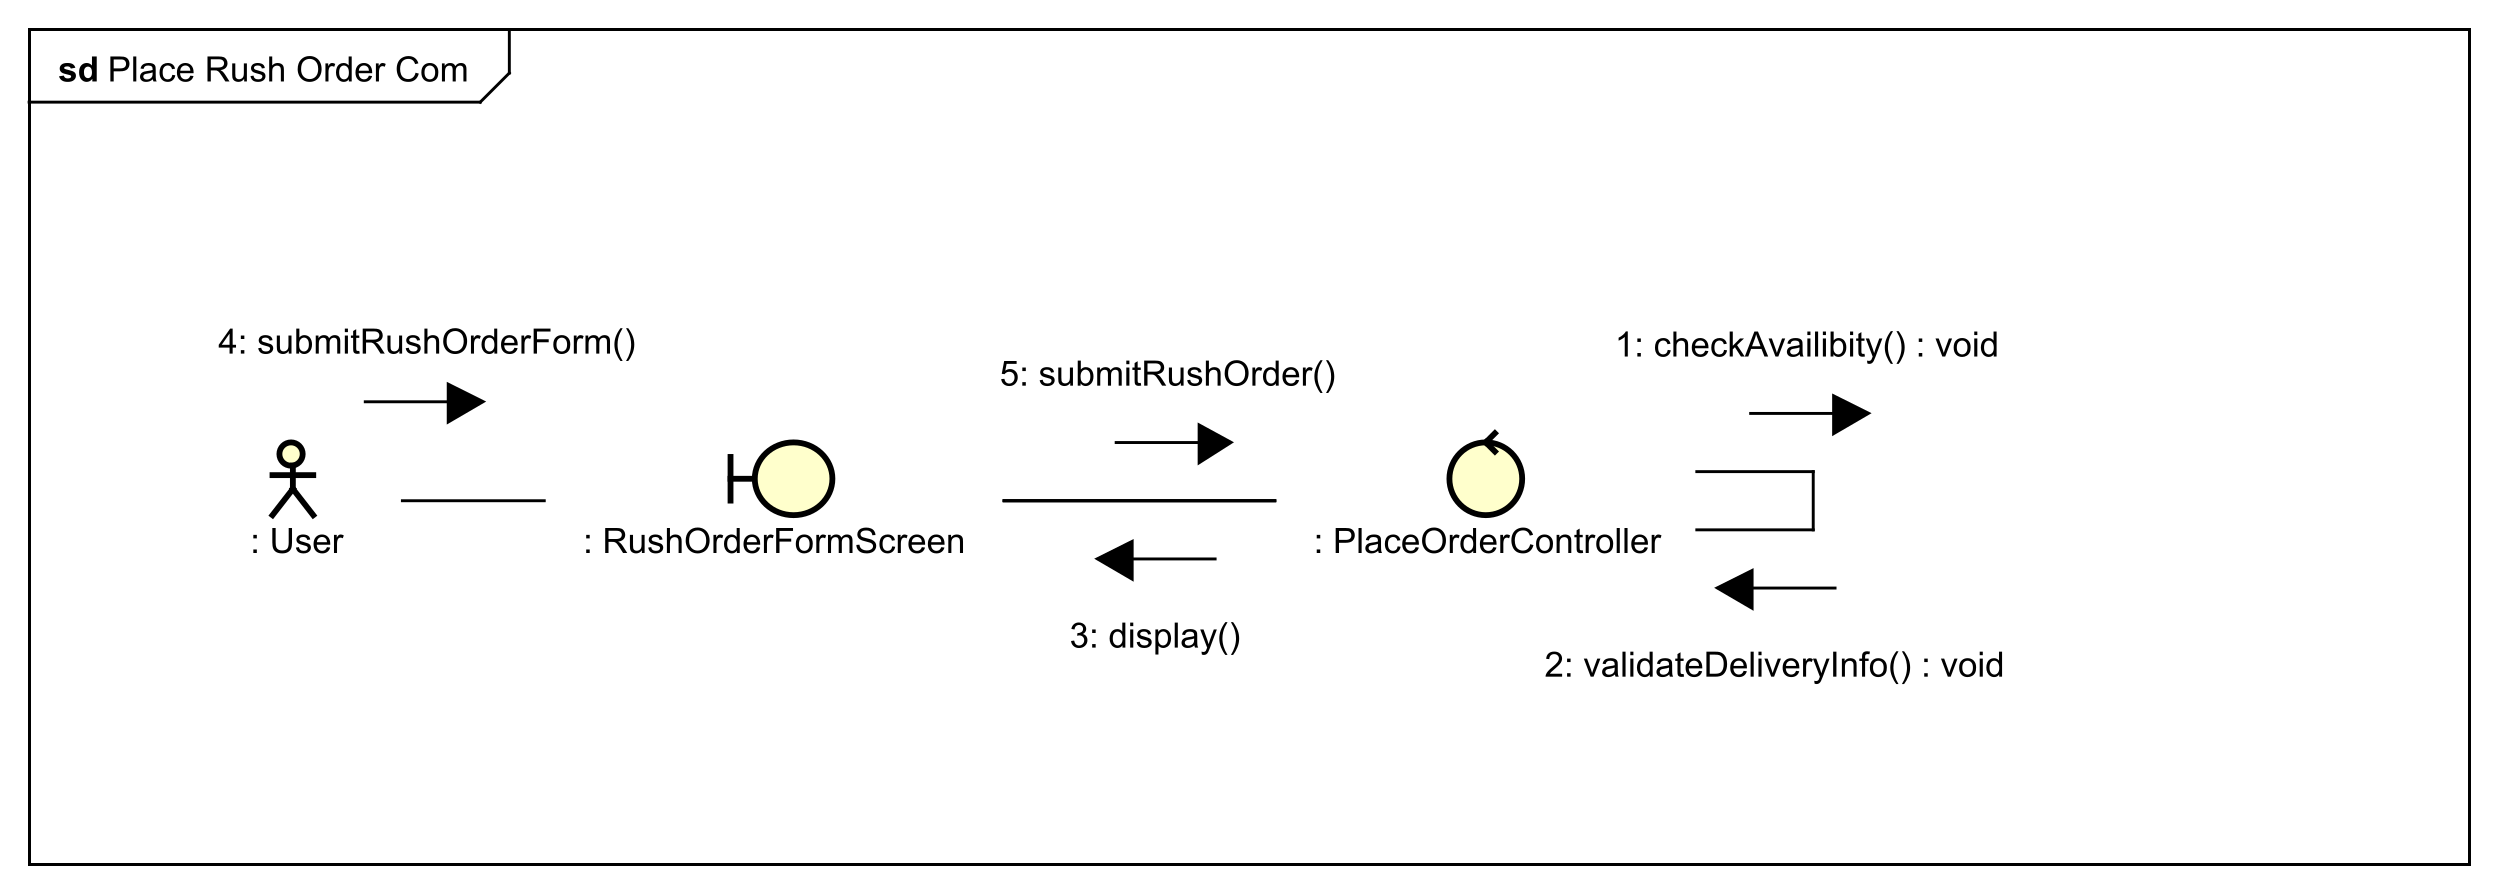 <?xml version="1.0" encoding="UTF-8"?>
<!DOCTYPE svg PUBLIC '-//W3C//DTD SVG 1.0//EN'
          'http://www.w3.org/TR/2001/REC-SVG-20010904/DTD/svg10.dtd'>
<svg xmlns:xlink="http://www.w3.org/1999/xlink" style="fill-opacity:1; color-rendering:auto; color-interpolation:auto; text-rendering:auto; stroke:black; stroke-linecap:square; stroke-miterlimit:10; shape-rendering:auto; stroke-opacity:1; fill:black; stroke-dasharray:none; font-weight:normal; stroke-width:1; font-family:&apos;Dialog&apos;; font-style:normal; stroke-linejoin:miter; font-size:12; stroke-dashoffset:0; image-rendering:auto;" width="1145" height="409" xmlns="http://www.w3.org/2000/svg"
><rect width="100%" height="100%" fill="#808080" stroke="none"/><!--Generated by the Batik Graphics2D SVG Generator--><defs id="genericDefs"
  /><g
  ><defs id="defs1"
    ><clipPath clipPathUnits="userSpaceOnUse" id="clipPath1"
      ><path d="M0 0 L1145 0 L1145 409 L0 409 L0 0 Z"
      /></clipPath
      ><clipPath clipPathUnits="userSpaceOnUse" id="clipPath2"
      ><path d="M0 0 L858.75 0 L858.75 306.75 L0 306.75 L0 0 Z"
      /></clipPath
      ><clipPath clipPathUnits="userSpaceOnUse" id="clipPath3"
      ><path d="M-37 -28 L821.75 -28 L821.75 278.75 L-37 278.75 L-37 -28 Z"
      /></clipPath
      ><clipPath clipPathUnits="userSpaceOnUse" id="clipPath4"
      ><path d="M-20 -28 L838.75 -28 L838.75 278.75 L-20 278.75 L-20 -28 Z"
      /></clipPath
      ><clipPath clipPathUnits="userSpaceOnUse" id="clipPath5"
      ><path d="M-82.628 -190 L776.122 -190 L776.122 116.75 L-82.628 116.75 L-82.628 -190 Z"
      /></clipPath
      ><clipPath clipPathUnits="userSpaceOnUse" id="clipPath6"
      ><path d="M-197 -190 L661.75 -190 L661.75 116.75 L-197 116.75 L-197 -190 Z"
      /></clipPath
      ><clipPath clipPathUnits="userSpaceOnUse" id="clipPath7"
      ><path d="M-448 -190 L410.75 -190 L410.75 116.75 L-448 116.75 L-448 -190 Z"
      /></clipPath
      ><clipPath clipPathUnits="userSpaceOnUse" id="clipPath8"
      ><path d="M-554.816 -122.5 L303.934 -122.5 L303.934 184.25 L-554.816 184.25 L-554.816 -122.5 Z"
      /></clipPath
      ><clipPath clipPathUnits="userSpaceOnUse" id="clipPath9"
      ><path d="M-530.675 -232.5 L328.075 -232.5 L328.075 74.25 L-530.675 74.25 L-530.675 -232.5 Z"
      /></clipPath
      ><clipPath clipPathUnits="userSpaceOnUse" id="clipPath10"
      ><path d="M-367.5 -222.5 L491.25 -222.5 L491.25 84.25 L-367.5 84.25 L-367.5 -222.5 Z"
      /></clipPath
      ><clipPath clipPathUnits="userSpaceOnUse" id="clipPath11"
      ><path d="M-75 -121.5 L783.75 -121.5 L783.75 185.25 L-75 185.25 L-75 -121.5 Z"
      /></clipPath
      ><clipPath clipPathUnits="userSpaceOnUse" id="clipPath12"
      ><path d="M-343.5 -132.5 L515.25 -132.5 L515.25 174.25 L-343.5 174.25 L-343.5 -132.5 Z"
      /></clipPath
    ></defs
    ><g style="fill:white; stroke:white;"
    ><rect x="0" y="0" width="1145" style="clip-path:url(#clipPath1); stroke:none;" height="409"
    /></g
    ><g style="text-rendering:geometricPrecision; shape-rendering:crispEdges;" transform="scale(1.333,1.333)"
    ><rect x="10" y="10" width="838.5" style="fill:none; clip-path:url(#clipPath2);" height="287"
      /><line x1="175" x2="175" y1="11" style="clip-path:url(#clipPath2); fill:none; text-rendering:optimizeLegibility; shape-rendering:auto;" y2="25.094"
      /><line x1="175" x2="165" y1="25.094" style="clip-path:url(#clipPath2); fill:none; text-rendering:optimizeLegibility; shape-rendering:auto;" y2="35.094"
      /><line x1="165" x2="10" y1="35.094" style="clip-path:url(#clipPath2); fill:none; text-rendering:optimizeLegibility; shape-rendering:auto;" y2="35.094"
    /></g
    ><g style="font-family:sans-serif; text-rendering:optimizeLegibility;" transform="matrix(1.333,0,0,1.333,0,0) translate(37,28)"
    ><path d="M0.922 0 L0.922 -8.594 L4.172 -8.594 Q5.016 -8.594 5.469 -8.516 Q6.109 -8.406 6.539 -8.109 Q6.969 -7.812 7.227 -7.281 Q7.484 -6.75 7.484 -6.109 Q7.484 -5.016 6.789 -4.258 Q6.094 -3.5 4.266 -3.5 L2.062 -3.5 L2.062 0 L0.922 0 ZM2.062 -4.5 L4.281 -4.5 Q5.391 -4.5 5.852 -4.914 Q6.312 -5.328 6.312 -6.078 Q6.312 -6.609 6.039 -6.992 Q5.766 -7.375 5.328 -7.5 Q5.031 -7.578 4.266 -7.578 L2.062 -7.578 L2.062 -4.5 ZM8.77 0 L8.77 -8.594 L9.832 -8.594 L9.832 0 L8.77 0 ZM15.529 -0.766 Q14.935 -0.266 14.396 -0.062 Q13.857 0.141 13.232 0.141 Q12.201 0.141 11.654 -0.359 Q11.107 -0.859 11.107 -1.641 Q11.107 -2.094 11.31 -2.477 Q11.514 -2.859 11.857 -3.086 Q12.201 -3.312 12.623 -3.422 Q12.92 -3.516 13.56 -3.594 Q14.826 -3.734 15.435 -3.953 Q15.435 -4.172 15.435 -4.219 Q15.435 -4.875 15.139 -5.141 Q14.732 -5.484 13.935 -5.484 Q13.201 -5.484 12.842 -5.227 Q12.482 -4.969 12.31 -4.312 L11.279 -4.453 Q11.42 -5.109 11.748 -5.516 Q12.076 -5.922 12.685 -6.141 Q13.295 -6.359 14.092 -6.359 Q14.889 -6.359 15.389 -6.172 Q15.889 -5.984 16.123 -5.703 Q16.357 -5.422 16.451 -4.984 Q16.498 -4.719 16.498 -4.016 L16.498 -2.609 Q16.498 -1.141 16.568 -0.75 Q16.639 -0.359 16.842 0 L15.732 0 Q15.576 -0.328 15.529 -0.766 ZM15.435 -3.125 Q14.857 -2.891 13.717 -2.719 Q13.06 -2.625 12.795 -2.508 Q12.529 -2.391 12.381 -2.172 Q12.232 -1.953 12.232 -1.672 Q12.232 -1.25 12.553 -0.969 Q12.873 -0.688 13.482 -0.688 Q14.092 -0.688 14.568 -0.953 Q15.045 -1.219 15.264 -1.688 Q15.435 -2.047 15.435 -2.734 L15.435 -3.125 ZM22.203 -2.281 L23.234 -2.141 Q23.062 -1.078 22.359 -0.469 Q21.656 0.141 20.641 0.141 Q19.359 0.141 18.586 -0.695 Q17.812 -1.531 17.812 -3.094 Q17.812 -4.094 18.148 -4.852 Q18.484 -5.609 19.164 -5.984 Q19.844 -6.359 20.656 -6.359 Q21.656 -6.359 22.305 -5.852 Q22.953 -5.344 23.141 -4.391 L22.109 -4.234 Q21.969 -4.859 21.594 -5.18 Q21.219 -5.5 20.688 -5.5 Q19.891 -5.5 19.391 -4.93 Q18.891 -4.359 18.891 -3.125 Q18.891 -1.859 19.375 -1.297 Q19.859 -0.734 20.625 -0.734 Q21.25 -0.734 21.664 -1.109 Q22.078 -1.484 22.203 -2.281 ZM28.391 -2 L29.484 -1.875 Q29.234 -0.922 28.531 -0.391 Q27.828 0.141 26.75 0.141 Q25.391 0.141 24.586 -0.703 Q23.781 -1.547 23.781 -3.062 Q23.781 -4.625 24.594 -5.492 Q25.406 -6.359 26.688 -6.359 Q27.938 -6.359 28.727 -5.516 Q29.516 -4.672 29.516 -3.125 Q29.516 -3.031 29.516 -2.844 L24.875 -2.844 Q24.938 -1.812 25.453 -1.273 Q25.969 -0.734 26.75 -0.734 Q27.328 -0.734 27.742 -1.039 Q28.156 -1.344 28.391 -2 ZM24.938 -3.703 L28.406 -3.703 Q28.344 -4.5 28.016 -4.891 Q27.5 -5.5 26.703 -5.5 Q25.969 -5.5 25.477 -5.016 Q24.984 -4.531 24.938 -3.703 ZM34.289 0 L34.289 -8.594 L38.102 -8.594 Q39.258 -8.594 39.852 -8.359 Q40.445 -8.125 40.805 -7.539 Q41.164 -6.953 41.164 -6.25 Q41.164 -5.328 40.57 -4.703 Q39.977 -4.078 38.742 -3.906 Q39.195 -3.688 39.43 -3.484 Q39.93 -3.031 40.367 -2.344 L41.867 0 L40.43 0 L39.305 -1.781 Q38.805 -2.562 38.484 -2.969 Q38.164 -3.375 37.906 -3.539 Q37.648 -3.703 37.383 -3.781 Q37.195 -3.812 36.758 -3.812 L35.43 -3.812 L35.43 0 L34.289 0 ZM35.43 -4.797 L37.883 -4.797 Q38.648 -4.797 39.094 -4.961 Q39.539 -5.125 39.766 -5.477 Q39.992 -5.828 39.992 -6.25 Q39.992 -6.859 39.547 -7.25 Q39.102 -7.641 38.148 -7.641 L35.43 -7.641 L35.43 -4.797 ZM46.893 0 L46.893 -0.922 Q46.158 0.141 44.908 0.141 Q44.361 0.141 43.885 -0.07 Q43.408 -0.281 43.174 -0.602 Q42.94 -0.922 42.846 -1.391 Q42.783 -1.688 42.783 -2.375 L42.783 -6.219 L43.846 -6.219 L43.846 -2.766 Q43.846 -1.953 43.908 -1.656 Q44.002 -1.25 44.322 -1.008 Q44.643 -0.766 45.127 -0.766 Q45.596 -0.766 46.01 -1.008 Q46.424 -1.25 46.603 -1.672 Q46.783 -2.094 46.783 -2.891 L46.783 -6.219 L47.83 -6.219 L47.83 0 L46.893 0 ZM49.066 -1.859 L50.098 -2.016 Q50.191 -1.391 50.59 -1.062 Q50.988 -0.734 51.723 -0.734 Q52.441 -0.734 52.793 -1.023 Q53.145 -1.312 53.145 -1.719 Q53.145 -2.078 52.832 -2.281 Q52.613 -2.422 51.754 -2.641 Q50.598 -2.938 50.152 -3.148 Q49.707 -3.359 49.473 -3.734 Q49.238 -4.109 49.238 -4.578 Q49.238 -4.984 49.426 -5.344 Q49.613 -5.703 49.941 -5.938 Q50.191 -6.109 50.613 -6.234 Q51.035 -6.359 51.535 -6.359 Q52.254 -6.359 52.809 -6.148 Q53.363 -5.938 53.629 -5.578 Q53.895 -5.219 53.988 -4.625 L52.957 -4.484 Q52.895 -4.953 52.559 -5.227 Q52.223 -5.5 51.598 -5.5 Q50.879 -5.5 50.566 -5.258 Q50.254 -5.016 50.254 -4.688 Q50.254 -4.484 50.379 -4.328 Q50.52 -4.156 50.785 -4.047 Q50.941 -3.984 51.723 -3.781 Q52.848 -3.469 53.285 -3.281 Q53.723 -3.094 53.973 -2.734 Q54.223 -2.375 54.223 -1.828 Q54.223 -1.297 53.918 -0.836 Q53.613 -0.375 53.035 -0.117 Q52.457 0.141 51.723 0.141 Q50.504 0.141 49.871 -0.367 Q49.238 -0.875 49.066 -1.859 ZM55.488 0 L55.488 -8.594 L56.535 -8.594 L56.535 -5.516 Q57.27 -6.359 58.395 -6.359 Q59.098 -6.359 59.605 -6.086 Q60.113 -5.812 60.332 -5.336 Q60.551 -4.859 60.551 -3.938 L60.551 0 L59.504 0 L59.504 -3.938 Q59.504 -4.734 59.16 -5.094 Q58.816 -5.453 58.191 -5.453 Q57.723 -5.453 57.309 -5.211 Q56.895 -4.969 56.715 -4.555 Q56.535 -4.141 56.535 -3.406 L56.535 0 L55.488 0 ZM65.277 -4.188 Q65.277 -6.328 66.426 -7.539 Q67.574 -8.75 69.387 -8.75 Q70.59 -8.75 71.543 -8.18 Q72.496 -7.609 72.996 -6.594 Q73.496 -5.578 73.496 -4.281 Q73.496 -2.984 72.965 -1.953 Q72.434 -0.922 71.473 -0.391 Q70.512 0.141 69.387 0.141 Q68.168 0.141 67.215 -0.445 Q66.262 -1.031 65.769 -2.039 Q65.277 -3.047 65.277 -4.188 ZM66.449 -4.172 Q66.449 -2.609 67.285 -1.719 Q68.121 -0.828 69.387 -0.828 Q70.668 -0.828 71.496 -1.727 Q72.324 -2.625 72.324 -4.297 Q72.324 -5.344 71.973 -6.125 Q71.621 -6.906 70.934 -7.336 Q70.246 -7.766 69.402 -7.766 Q68.199 -7.766 67.324 -6.938 Q66.449 -6.109 66.449 -4.172 ZM74.814 0 L74.814 -6.219 L75.768 -6.219 L75.768 -5.281 Q76.127 -5.938 76.432 -6.148 Q76.736 -6.359 77.111 -6.359 Q77.643 -6.359 78.189 -6.031 L77.83 -5.047 Q77.439 -5.281 77.064 -5.281 Q76.705 -5.281 76.432 -5.07 Q76.158 -4.859 76.049 -4.484 Q75.861 -3.922 75.861 -3.266 L75.861 0 L74.814 0 ZM82.857 0 L82.857 -0.781 Q82.264 0.141 81.123 0.141 Q80.373 0.141 79.748 -0.273 Q79.123 -0.688 78.779 -1.422 Q78.436 -2.156 78.436 -3.109 Q78.436 -4.031 78.748 -4.797 Q79.061 -5.562 79.686 -5.961 Q80.311 -6.359 81.076 -6.359 Q81.639 -6.359 82.076 -6.125 Q82.514 -5.891 82.795 -5.516 L82.795 -8.594 L83.842 -8.594 L83.842 0 L82.857 0 ZM79.529 -3.109 Q79.529 -1.906 80.029 -1.32 Q80.529 -0.734 81.217 -0.734 Q81.904 -0.734 82.389 -1.297 Q82.873 -1.859 82.873 -3.016 Q82.873 -4.297 82.381 -4.891 Q81.889 -5.484 81.17 -5.484 Q80.467 -5.484 79.998 -4.914 Q79.529 -4.344 79.529 -3.109 ZM89.75 -2 L90.844 -1.875 Q90.594 -0.922 89.891 -0.391 Q89.188 0.141 88.109 0.141 Q86.75 0.141 85.945 -0.703 Q85.141 -1.547 85.141 -3.062 Q85.141 -4.625 85.953 -5.492 Q86.766 -6.359 88.047 -6.359 Q89.297 -6.359 90.086 -5.516 Q90.875 -4.672 90.875 -3.125 Q90.875 -3.031 90.875 -2.844 L86.234 -2.844 Q86.297 -1.812 86.812 -1.273 Q87.328 -0.734 88.109 -0.734 Q88.688 -0.734 89.102 -1.039 Q89.516 -1.344 89.75 -2 ZM86.297 -3.703 L89.766 -3.703 Q89.703 -4.5 89.375 -4.891 Q88.859 -5.5 88.062 -5.5 Q87.328 -5.5 86.836 -5.016 Q86.344 -4.531 86.297 -3.703 ZM92.158 0 L92.158 -6.219 L93.111 -6.219 L93.111 -5.281 Q93.471 -5.938 93.775 -6.148 Q94.08 -6.359 94.455 -6.359 Q94.986 -6.359 95.533 -6.031 L95.174 -5.047 Q94.783 -5.281 94.408 -5.281 Q94.049 -5.281 93.775 -5.07 Q93.502 -4.859 93.393 -4.484 Q93.205 -3.922 93.205 -3.266 L93.205 0 L92.158 0 ZM105.769 -3.016 L106.894 -2.719 Q106.535 -1.328 105.613 -0.594 Q104.691 0.141 103.348 0.141 Q101.957 0.141 101.082 -0.422 Q100.207 -0.984 99.754 -2.055 Q99.301 -3.125 99.301 -4.359 Q99.301 -5.703 99.816 -6.703 Q100.332 -7.703 101.277 -8.219 Q102.223 -8.734 103.363 -8.734 Q104.644 -8.734 105.527 -8.078 Q106.41 -7.422 106.754 -6.234 L105.629 -5.969 Q105.332 -6.906 104.762 -7.336 Q104.191 -7.766 103.332 -7.766 Q102.348 -7.766 101.684 -7.289 Q101.019 -6.812 100.746 -6.016 Q100.473 -5.219 100.473 -4.359 Q100.473 -3.266 100.793 -2.453 Q101.113 -1.641 101.785 -1.234 Q102.457 -0.828 103.254 -0.828 Q104.207 -0.828 104.871 -1.375 Q105.535 -1.922 105.769 -3.016 ZM107.779 -3.109 Q107.779 -4.844 108.732 -5.672 Q109.529 -6.359 110.686 -6.359 Q111.967 -6.359 112.787 -5.523 Q113.607 -4.688 113.607 -3.203 Q113.607 -2 113.248 -1.312 Q112.889 -0.625 112.193 -0.242 Q111.498 0.141 110.686 0.141 Q109.389 0.141 108.584 -0.695 Q107.779 -1.531 107.779 -3.109 ZM108.857 -3.109 Q108.857 -1.922 109.381 -1.328 Q109.904 -0.734 110.686 -0.734 Q111.482 -0.734 111.998 -1.328 Q112.514 -1.922 112.514 -3.141 Q112.514 -4.297 111.99 -4.891 Q111.467 -5.484 110.686 -5.484 Q109.904 -5.484 109.381 -4.898 Q108.857 -4.312 108.857 -3.109 ZM114.844 0 L114.844 -6.219 L115.781 -6.219 L115.781 -5.344 Q116.078 -5.812 116.562 -6.086 Q117.047 -6.359 117.672 -6.359 Q118.359 -6.359 118.805 -6.078 Q119.25 -5.797 119.422 -5.281 Q120.172 -6.359 121.344 -6.359 Q122.281 -6.359 122.773 -5.852 Q123.266 -5.344 123.266 -4.266 L123.266 0 L122.219 0 L122.219 -3.922 Q122.219 -4.547 122.117 -4.828 Q122.016 -5.109 121.75 -5.281 Q121.484 -5.453 121.109 -5.453 Q120.453 -5.453 120.023 -5.016 Q119.594 -4.578 119.594 -3.609 L119.594 0 L118.531 0 L118.531 -4.047 Q118.531 -4.75 118.273 -5.102 Q118.016 -5.453 117.438 -5.453 Q116.984 -5.453 116.609 -5.219 Q116.234 -4.984 116.062 -4.531 Q115.891 -4.078 115.891 -3.234 L115.891 0 L114.844 0 Z" style="stroke:none; clip-path:url(#clipPath3);"
    /></g
    ><g style="text-rendering:optimizeLegibility; font-weight:bold; font-family:sans-serif;" transform="matrix(1.333,0,0,1.333,0,0) translate(20,28)"
    ><path d="M0.281 -1.781 L1.938 -2.031 Q2.047 -1.547 2.367 -1.297 Q2.688 -1.047 3.266 -1.047 Q3.906 -1.047 4.219 -1.281 Q4.438 -1.453 4.438 -1.719 Q4.438 -1.906 4.328 -2.031 Q4.203 -2.156 3.781 -2.25 Q1.781 -2.688 1.25 -3.047 Q0.516 -3.562 0.516 -4.453 Q0.516 -5.266 1.148 -5.812 Q1.781 -6.359 3.125 -6.359 Q4.406 -6.359 5.031 -5.945 Q5.656 -5.531 5.891 -4.719 L4.328 -4.438 Q4.234 -4.797 3.953 -4.992 Q3.672 -5.188 3.156 -5.188 Q2.516 -5.188 2.234 -5 Q2.047 -4.875 2.047 -4.672 Q2.047 -4.484 2.203 -4.359 Q2.422 -4.203 3.742 -3.906 Q5.062 -3.609 5.578 -3.172 Q6.094 -2.734 6.094 -1.953 Q6.094 -1.094 5.383 -0.477 Q4.672 0.141 3.266 0.141 Q2 0.141 1.258 -0.375 Q0.516 -0.891 0.281 -1.781 ZM13.236 0 L11.721 0 L11.721 -0.922 Q11.33 -0.375 10.815 -0.117 Q10.299 0.141 9.768 0.141 Q8.69 0.141 7.932 -0.727 Q7.174 -1.594 7.174 -3.141 Q7.174 -4.719 7.916 -5.539 Q8.658 -6.359 9.799 -6.359 Q10.83 -6.359 11.596 -5.5 L11.596 -8.594 L13.236 -8.594 L13.236 0 ZM8.846 -3.25 Q8.846 -2.25 9.127 -1.812 Q9.518 -1.156 10.236 -1.156 Q10.799 -1.156 11.197 -1.641 Q11.596 -2.125 11.596 -3.094 Q11.596 -4.156 11.213 -4.633 Q10.83 -5.109 10.221 -5.109 Q9.643 -5.109 9.244 -4.641 Q8.846 -4.172 8.846 -3.25 Z" style="stroke:none; clip-path:url(#clipPath4);"
    /></g
    ><g transform="matrix(1.333,0,0,1.333,0,0)" style="fill:rgb(255,255,204); text-rendering:optimizeLegibility; font-family:sans-serif; stroke:rgb(255,255,204); font-weight:bold; stroke-width:2;"
    ><circle r="4" style="clip-path:url(#clipPath2); stroke:none;" cx="100" cy="156"
      /><circle style="fill:none; clip-path:url(#clipPath2); stroke:black;" r="4" cx="100" cy="156"
      /><line x1="100.628" x2="100.628" y1="160" style="clip-path:url(#clipPath2); fill:none; stroke:black;" y2="168"
      /><line x1="93.628" x2="107.628" y1="163.25" style="clip-path:url(#clipPath2); fill:none; stroke:black;" y2="163.25"
      /><line x1="100.628" x2="93.628" y1="168" style="clip-path:url(#clipPath2); fill:none; stroke:black;" y2="177"
      /><line x1="100.628" x2="107.628" y1="168" style="clip-path:url(#clipPath2); fill:none; stroke:black;" y2="177"
    /></g
    ><g style="text-rendering:optimizeLegibility; stroke-width:2; font-family:sans-serif;" transform="matrix(1.333,0,0,1.333,0,0) translate(82.628,190)"
    ><path d="M4.412 -5.016 L4.412 -6.219 L5.615 -6.219 L5.615 -5.016 L4.412 -5.016 ZM4.412 0 L4.412 -1.203 L5.615 -1.203 L5.615 0 L4.412 0 ZM16.564 -8.594 L17.705 -8.594 L17.705 -3.625 Q17.705 -2.328 17.408 -1.57 Q17.111 -0.812 16.346 -0.336 Q15.58 0.141 14.346 0.141 Q13.143 0.141 12.369 -0.273 Q11.596 -0.688 11.268 -1.477 Q10.94 -2.266 10.94 -3.625 L10.94 -8.594 L12.08 -8.594 L12.08 -3.641 Q12.08 -2.516 12.291 -1.984 Q12.502 -1.453 13.01 -1.164 Q13.518 -0.875 14.252 -0.875 Q15.502 -0.875 16.033 -1.445 Q16.564 -2.016 16.564 -3.641 L16.564 -8.594 ZM19.043 -1.859 L20.074 -2.016 Q20.168 -1.391 20.566 -1.062 Q20.965 -0.734 21.699 -0.734 Q22.418 -0.734 22.77 -1.023 Q23.121 -1.312 23.121 -1.719 Q23.121 -2.078 22.809 -2.281 Q22.59 -2.422 21.73 -2.641 Q20.574 -2.938 20.129 -3.148 Q19.684 -3.359 19.449 -3.734 Q19.215 -4.109 19.215 -4.578 Q19.215 -4.984 19.402 -5.344 Q19.59 -5.703 19.918 -5.938 Q20.168 -6.109 20.59 -6.234 Q21.012 -6.359 21.512 -6.359 Q22.23 -6.359 22.785 -6.148 Q23.34 -5.938 23.605 -5.578 Q23.871 -5.219 23.965 -4.625 L22.934 -4.484 Q22.871 -4.953 22.535 -5.227 Q22.199 -5.5 21.574 -5.5 Q20.855 -5.5 20.543 -5.258 Q20.23 -5.016 20.23 -4.688 Q20.23 -4.484 20.355 -4.328 Q20.496 -4.156 20.762 -4.047 Q20.918 -3.984 21.699 -3.781 Q22.824 -3.469 23.262 -3.281 Q23.699 -3.094 23.949 -2.734 Q24.199 -2.375 24.199 -1.828 Q24.199 -1.297 23.895 -0.836 Q23.59 -0.375 23.012 -0.117 Q22.434 0.141 21.699 0.141 Q20.48 0.141 19.848 -0.367 Q19.215 -0.875 19.043 -1.859 ZM29.715 -2 L30.809 -1.875 Q30.559 -0.922 29.855 -0.391 Q29.152 0.141 28.074 0.141 Q26.715 0.141 25.91 -0.703 Q25.105 -1.547 25.105 -3.062 Q25.105 -4.625 25.918 -5.492 Q26.73 -6.359 28.012 -6.359 Q29.262 -6.359 30.051 -5.516 Q30.84 -4.672 30.84 -3.125 Q30.84 -3.031 30.84 -2.844 L26.199 -2.844 Q26.262 -1.812 26.777 -1.273 Q27.293 -0.734 28.074 -0.734 Q28.652 -0.734 29.066 -1.039 Q29.48 -1.344 29.715 -2 ZM26.262 -3.703 L29.73 -3.703 Q29.668 -4.5 29.34 -4.891 Q28.824 -5.5 28.027 -5.5 Q27.293 -5.5 26.801 -5.016 Q26.309 -4.531 26.262 -3.703 ZM32.123 0 L32.123 -6.219 L33.076 -6.219 L33.076 -5.281 Q33.435 -5.938 33.74 -6.148 Q34.045 -6.359 34.42 -6.359 Q34.951 -6.359 35.498 -6.031 L35.139 -5.047 Q34.748 -5.281 34.373 -5.281 Q34.014 -5.281 33.74 -5.07 Q33.467 -4.859 33.357 -4.484 Q33.17 -3.922 33.17 -3.266 L33.17 0 L32.123 0 Z" style="stroke:none; clip-path:url(#clipPath5);"
    /></g
    ><g style="text-rendering:optimizeLegibility; stroke-width:2; font-family:sans-serif;" transform="matrix(1.333,0,0,1.333,0,0)"
    ><line x1="251" x2="259.333" y1="164.5" style="fill:none; clip-path:url(#clipPath2);" y2="164.5"
      /><line x1="251" x2="251" y1="157" style="fill:none; clip-path:url(#clipPath2);" y2="172"
      /><ellipse style="clip-path:url(#clipPath2); fill:rgb(255,255,204); stroke:none;" rx="13.333" cx="272.667" ry="12.5" cy="164.5"
      /><ellipse style="fill:none; clip-path:url(#clipPath2);" rx="13.333" cx="272.667" ry="12.5" cy="164.5"
    /></g
    ><g style="text-rendering:optimizeLegibility; stroke-width:2; font-family:sans-serif;" transform="matrix(1.333,0,0,1.333,0,0) translate(197,190)"
    ><path d="M4.412 -5.016 L4.412 -6.219 L5.615 -6.219 L5.615 -5.016 L4.412 -5.016 ZM4.412 0 L4.412 -1.203 L5.615 -1.203 L5.615 0 L4.412 0 ZM10.94 0 L10.94 -8.594 L14.752 -8.594 Q15.908 -8.594 16.502 -8.359 Q17.096 -8.125 17.455 -7.539 Q17.814 -6.953 17.814 -6.25 Q17.814 -5.328 17.221 -4.703 Q16.627 -4.078 15.393 -3.906 Q15.846 -3.688 16.08 -3.484 Q16.58 -3.031 17.018 -2.344 L18.518 0 L17.08 0 L15.955 -1.781 Q15.455 -2.562 15.135 -2.969 Q14.815 -3.375 14.557 -3.539 Q14.299 -3.703 14.033 -3.781 Q13.846 -3.812 13.408 -3.812 L12.08 -3.812 L12.08 0 L10.94 0 ZM12.08 -4.797 L14.533 -4.797 Q15.299 -4.797 15.744 -4.961 Q16.189 -5.125 16.416 -5.477 Q16.643 -5.828 16.643 -6.25 Q16.643 -6.859 16.197 -7.25 Q15.752 -7.641 14.799 -7.641 L12.08 -7.641 L12.08 -4.797 ZM23.543 0 L23.543 -0.922 Q22.809 0.141 21.559 0.141 Q21.012 0.141 20.535 -0.07 Q20.059 -0.281 19.824 -0.602 Q19.59 -0.922 19.496 -1.391 Q19.434 -1.688 19.434 -2.375 L19.434 -6.219 L20.496 -6.219 L20.496 -2.766 Q20.496 -1.953 20.559 -1.656 Q20.652 -1.25 20.973 -1.008 Q21.293 -0.766 21.777 -0.766 Q22.246 -0.766 22.66 -1.008 Q23.074 -1.25 23.254 -1.672 Q23.434 -2.094 23.434 -2.891 L23.434 -6.219 L24.48 -6.219 L24.48 0 L23.543 0 ZM25.717 -1.859 L26.748 -2.016 Q26.842 -1.391 27.24 -1.062 Q27.639 -0.734 28.373 -0.734 Q29.092 -0.734 29.443 -1.023 Q29.795 -1.312 29.795 -1.719 Q29.795 -2.078 29.482 -2.281 Q29.264 -2.422 28.404 -2.641 Q27.248 -2.938 26.803 -3.148 Q26.357 -3.359 26.123 -3.734 Q25.889 -4.109 25.889 -4.578 Q25.889 -4.984 26.076 -5.344 Q26.264 -5.703 26.592 -5.938 Q26.842 -6.109 27.264 -6.234 Q27.686 -6.359 28.186 -6.359 Q28.904 -6.359 29.459 -6.148 Q30.014 -5.938 30.279 -5.578 Q30.545 -5.219 30.639 -4.625 L29.607 -4.484 Q29.545 -4.953 29.209 -5.227 Q28.873 -5.5 28.248 -5.5 Q27.529 -5.5 27.217 -5.258 Q26.904 -5.016 26.904 -4.688 Q26.904 -4.484 27.029 -4.328 Q27.17 -4.156 27.436 -4.047 Q27.592 -3.984 28.373 -3.781 Q29.498 -3.469 29.936 -3.281 Q30.373 -3.094 30.623 -2.734 Q30.873 -2.375 30.873 -1.828 Q30.873 -1.297 30.568 -0.836 Q30.264 -0.375 29.686 -0.117 Q29.107 0.141 28.373 0.141 Q27.154 0.141 26.521 -0.367 Q25.889 -0.875 25.717 -1.859 ZM32.139 0 L32.139 -8.594 L33.185 -8.594 L33.185 -5.516 Q33.92 -6.359 35.045 -6.359 Q35.748 -6.359 36.256 -6.086 Q36.764 -5.812 36.982 -5.336 Q37.201 -4.859 37.201 -3.938 L37.201 0 L36.154 0 L36.154 -3.938 Q36.154 -4.734 35.81 -5.094 Q35.467 -5.453 34.842 -5.453 Q34.373 -5.453 33.959 -5.211 Q33.545 -4.969 33.365 -4.555 Q33.185 -4.141 33.185 -3.406 L33.185 0 L32.139 0 ZM38.594 -4.188 Q38.594 -6.328 39.742 -7.539 Q40.891 -8.75 42.703 -8.75 Q43.906 -8.75 44.859 -8.18 Q45.812 -7.609 46.312 -6.594 Q46.812 -5.578 46.812 -4.281 Q46.812 -2.984 46.281 -1.953 Q45.75 -0.922 44.789 -0.391 Q43.828 0.141 42.703 0.141 Q41.484 0.141 40.531 -0.445 Q39.578 -1.031 39.086 -2.039 Q38.594 -3.047 38.594 -4.188 ZM39.766 -4.172 Q39.766 -2.609 40.602 -1.719 Q41.438 -0.828 42.703 -0.828 Q43.984 -0.828 44.812 -1.727 Q45.641 -2.625 45.641 -4.297 Q45.641 -5.344 45.289 -6.125 Q44.938 -6.906 44.25 -7.336 Q43.562 -7.766 42.719 -7.766 Q41.516 -7.766 40.641 -6.938 Q39.766 -6.109 39.766 -4.172 ZM48.131 0 L48.131 -6.219 L49.084 -6.219 L49.084 -5.281 Q49.443 -5.938 49.748 -6.148 Q50.053 -6.359 50.428 -6.359 Q50.959 -6.359 51.506 -6.031 L51.147 -5.047 Q50.756 -5.281 50.381 -5.281 Q50.022 -5.281 49.748 -5.07 Q49.475 -4.859 49.365 -4.484 Q49.178 -3.922 49.178 -3.266 L49.178 0 L48.131 0 ZM56.174 0 L56.174 -0.781 Q55.58 0.141 54.44 0.141 Q53.69 0.141 53.065 -0.273 Q52.44 -0.688 52.096 -1.422 Q51.752 -2.156 51.752 -3.109 Q51.752 -4.031 52.065 -4.797 Q52.377 -5.562 53.002 -5.961 Q53.627 -6.359 54.393 -6.359 Q54.955 -6.359 55.393 -6.125 Q55.83 -5.891 56.111 -5.516 L56.111 -8.594 L57.158 -8.594 L57.158 0 L56.174 0 ZM52.846 -3.109 Q52.846 -1.906 53.346 -1.32 Q53.846 -0.734 54.533 -0.734 Q55.221 -0.734 55.705 -1.297 Q56.19 -1.859 56.19 -3.016 Q56.19 -4.297 55.697 -4.891 Q55.205 -5.484 54.486 -5.484 Q53.783 -5.484 53.315 -4.914 Q52.846 -4.344 52.846 -3.109 ZM63.066 -2 L64.16 -1.875 Q63.91 -0.922 63.207 -0.391 Q62.504 0.141 61.426 0.141 Q60.066 0.141 59.262 -0.703 Q58.457 -1.547 58.457 -3.062 Q58.457 -4.625 59.27 -5.492 Q60.082 -6.359 61.363 -6.359 Q62.613 -6.359 63.402 -5.516 Q64.191 -4.672 64.191 -3.125 Q64.191 -3.031 64.191 -2.844 L59.551 -2.844 Q59.613 -1.812 60.129 -1.273 Q60.645 -0.734 61.426 -0.734 Q62.004 -0.734 62.418 -1.039 Q62.832 -1.344 63.066 -2 ZM59.613 -3.703 L63.082 -3.703 Q63.02 -4.5 62.691 -4.891 Q62.176 -5.5 61.379 -5.5 Q60.645 -5.5 60.152 -5.016 Q59.66 -4.531 59.613 -3.703 ZM65.475 0 L65.475 -6.219 L66.428 -6.219 L66.428 -5.281 Q66.787 -5.938 67.092 -6.148 Q67.397 -6.359 67.772 -6.359 Q68.303 -6.359 68.85 -6.031 L68.49 -5.047 Q68.1 -5.281 67.725 -5.281 Q67.365 -5.281 67.092 -5.07 Q66.818 -4.859 66.709 -4.484 Q66.522 -3.922 66.522 -3.266 L66.522 0 L65.475 0 ZM69.674 0 L69.674 -8.594 L75.471 -8.594 L75.471 -7.578 L70.814 -7.578 L70.814 -4.922 L74.846 -4.922 L74.846 -3.906 L70.814 -3.906 L70.814 0 L69.674 0 ZM76.426 -3.109 Q76.426 -4.844 77.379 -5.672 Q78.176 -6.359 79.332 -6.359 Q80.613 -6.359 81.434 -5.523 Q82.254 -4.688 82.254 -3.203 Q82.254 -2 81.894 -1.312 Q81.535 -0.625 80.84 -0.242 Q80.144 0.141 79.332 0.141 Q78.035 0.141 77.231 -0.695 Q76.426 -1.531 76.426 -3.109 ZM77.504 -3.109 Q77.504 -1.922 78.027 -1.328 Q78.551 -0.734 79.332 -0.734 Q80.129 -0.734 80.644 -1.328 Q81.16 -1.922 81.16 -3.141 Q81.16 -4.297 80.637 -4.891 Q80.113 -5.484 79.332 -5.484 Q78.551 -5.484 78.027 -4.898 Q77.504 -4.312 77.504 -3.109 ZM83.475 0 L83.475 -6.219 L84.428 -6.219 L84.428 -5.281 Q84.787 -5.938 85.092 -6.148 Q85.397 -6.359 85.772 -6.359 Q86.303 -6.359 86.85 -6.031 L86.49 -5.047 Q86.1 -5.281 85.725 -5.281 Q85.365 -5.281 85.092 -5.07 Q84.818 -4.859 84.709 -4.484 Q84.522 -3.922 84.522 -3.266 L84.522 0 L83.475 0 ZM87.486 0 L87.486 -6.219 L88.424 -6.219 L88.424 -5.344 Q88.721 -5.812 89.205 -6.086 Q89.689 -6.359 90.314 -6.359 Q91.002 -6.359 91.447 -6.078 Q91.893 -5.797 92.064 -5.281 Q92.814 -6.359 93.986 -6.359 Q94.924 -6.359 95.416 -5.852 Q95.908 -5.344 95.908 -4.266 L95.908 0 L94.861 0 L94.861 -3.922 Q94.861 -4.547 94.76 -4.828 Q94.658 -5.109 94.393 -5.281 Q94.127 -5.453 93.752 -5.453 Q93.096 -5.453 92.666 -5.016 Q92.236 -4.578 92.236 -3.609 L92.236 0 L91.174 0 L91.174 -4.047 Q91.174 -4.75 90.916 -5.102 Q90.658 -5.453 90.08 -5.453 Q89.627 -5.453 89.252 -5.219 Q88.877 -4.984 88.705 -4.531 Q88.533 -4.078 88.533 -3.234 L88.533 0 L87.486 0 ZM97.232 -2.766 L98.295 -2.859 Q98.373 -2.203 98.654 -1.797 Q98.936 -1.391 99.522 -1.133 Q100.107 -0.875 100.842 -0.875 Q101.482 -0.875 101.982 -1.07 Q102.482 -1.266 102.725 -1.602 Q102.967 -1.938 102.967 -2.328 Q102.967 -2.734 102.732 -3.039 Q102.498 -3.344 101.967 -3.547 Q101.607 -3.688 100.428 -3.969 Q99.248 -4.25 98.779 -4.5 Q98.154 -4.828 97.857 -5.305 Q97.561 -5.781 97.561 -6.375 Q97.561 -7.016 97.928 -7.586 Q98.295 -8.156 99.006 -8.445 Q99.717 -8.734 100.576 -8.734 Q101.529 -8.734 102.264 -8.43 Q102.998 -8.125 103.389 -7.523 Q103.779 -6.922 103.811 -6.172 L102.717 -6.094 Q102.623 -6.906 102.115 -7.32 Q101.607 -7.734 100.623 -7.734 Q99.592 -7.734 99.123 -7.359 Q98.654 -6.984 98.654 -6.453 Q98.654 -5.984 98.982 -5.688 Q99.311 -5.391 100.693 -5.078 Q102.076 -4.766 102.592 -4.531 Q103.342 -4.172 103.701 -3.648 Q104.061 -3.125 104.061 -2.422 Q104.061 -1.734 103.67 -1.133 Q103.279 -0.531 102.545 -0.195 Q101.811 0.141 100.889 0.141 Q99.717 0.141 98.928 -0.195 Q98.139 -0.531 97.693 -1.219 Q97.248 -1.906 97.232 -2.766 ZM109.549 -2.281 L110.58 -2.141 Q110.408 -1.078 109.705 -0.469 Q109.002 0.141 107.986 0.141 Q106.705 0.141 105.932 -0.695 Q105.158 -1.531 105.158 -3.094 Q105.158 -4.094 105.494 -4.852 Q105.83 -5.609 106.51 -5.984 Q107.189 -6.359 108.002 -6.359 Q109.002 -6.359 109.65 -5.852 Q110.299 -5.344 110.486 -4.391 L109.455 -4.234 Q109.314 -4.859 108.939 -5.18 Q108.564 -5.5 108.033 -5.5 Q107.236 -5.5 106.736 -4.93 Q106.236 -4.359 106.236 -3.125 Q106.236 -1.859 106.721 -1.297 Q107.205 -0.734 107.971 -0.734 Q108.596 -0.734 109.01 -1.109 Q109.424 -1.484 109.549 -2.281 ZM111.471 0 L111.471 -6.219 L112.424 -6.219 L112.424 -5.281 Q112.783 -5.938 113.088 -6.148 Q113.393 -6.359 113.768 -6.359 Q114.299 -6.359 114.846 -6.031 L114.486 -5.047 Q114.096 -5.281 113.721 -5.281 Q113.361 -5.281 113.088 -5.07 Q112.814 -4.859 112.705 -4.484 Q112.518 -3.922 112.518 -3.266 L112.518 0 L111.471 0 ZM119.732 -2 L120.826 -1.875 Q120.576 -0.922 119.873 -0.391 Q119.17 0.141 118.092 0.141 Q116.732 0.141 115.928 -0.703 Q115.123 -1.547 115.123 -3.062 Q115.123 -4.625 115.936 -5.492 Q116.748 -6.359 118.029 -6.359 Q119.279 -6.359 120.068 -5.516 Q120.857 -4.672 120.857 -3.125 Q120.857 -3.031 120.857 -2.844 L116.217 -2.844 Q116.279 -1.812 116.795 -1.273 Q117.311 -0.734 118.092 -0.734 Q118.67 -0.734 119.084 -1.039 Q119.498 -1.344 119.732 -2 ZM116.279 -3.703 L119.748 -3.703 Q119.686 -4.5 119.357 -4.891 Q118.842 -5.5 118.045 -5.5 Q117.311 -5.5 116.818 -5.016 Q116.326 -4.531 116.279 -3.703 ZM126.406 -2 L127.5 -1.875 Q127.25 -0.922 126.547 -0.391 Q125.844 0.141 124.766 0.141 Q123.406 0.141 122.602 -0.703 Q121.797 -1.547 121.797 -3.062 Q121.797 -4.625 122.609 -5.492 Q123.422 -6.359 124.703 -6.359 Q125.953 -6.359 126.742 -5.516 Q127.531 -4.672 127.531 -3.125 Q127.531 -3.031 127.531 -2.844 L122.891 -2.844 Q122.953 -1.812 123.469 -1.273 Q123.984 -0.734 124.766 -0.734 Q125.344 -0.734 125.758 -1.039 Q126.172 -1.344 126.406 -2 ZM122.953 -3.703 L126.422 -3.703 Q126.359 -4.5 126.031 -4.891 Q125.516 -5.5 124.719 -5.5 Q123.984 -5.5 123.492 -5.016 Q123 -4.531 122.953 -3.703 ZM128.83 0 L128.83 -6.219 L129.768 -6.219 L129.768 -5.344 Q130.455 -6.359 131.752 -6.359 Q132.315 -6.359 132.791 -6.156 Q133.268 -5.953 133.502 -5.625 Q133.736 -5.297 133.83 -4.859 Q133.877 -4.562 133.877 -3.828 L133.877 0 L132.83 0 L132.83 -3.781 Q132.83 -4.438 132.705 -4.75 Q132.58 -5.062 132.268 -5.258 Q131.955 -5.453 131.533 -5.453 Q130.861 -5.453 130.369 -5.023 Q129.877 -4.594 129.877 -3.406 L129.877 0 L128.83 0 Z" style="stroke:none; clip-path:url(#clipPath6);"
    /></g
    ><g transform="matrix(1.333,0,0,1.333,0,0)" style="fill:rgb(255,255,204); text-rendering:optimizeLegibility; stroke-width:2; font-family:sans-serif; stroke:rgb(255,255,204);"
    ><circle r="12.5" style="clip-path:url(#clipPath2); stroke:none;" cx="510.5" cy="164.5"
      /><circle style="fill:none; clip-path:url(#clipPath2); stroke:black;" r="12.5" cx="510.5" cy="164.5"
      /><line x1="510.5" x2="513.625" y1="152" style="clip-path:url(#clipPath2); fill:none; stroke:black;" y2="148.875"
      /><line x1="510.5" x2="513.625" y1="152" style="clip-path:url(#clipPath2); fill:none; stroke:black;" y2="155.125"
    /></g
    ><g style="text-rendering:optimizeLegibility; stroke-width:2; font-family:sans-serif;" transform="matrix(1.333,0,0,1.333,0,0) translate(448,190)"
    ><path d="M4.412 -5.016 L4.412 -6.219 L5.615 -6.219 L5.615 -5.016 L4.412 -5.016 ZM4.412 0 L4.412 -1.203 L5.615 -1.203 L5.615 0 L4.412 0 ZM10.924 0 L10.924 -8.594 L14.174 -8.594 Q15.018 -8.594 15.471 -8.516 Q16.111 -8.406 16.541 -8.109 Q16.971 -7.812 17.229 -7.281 Q17.486 -6.75 17.486 -6.109 Q17.486 -5.016 16.791 -4.258 Q16.096 -3.5 14.268 -3.5 L12.065 -3.5 L12.065 0 L10.924 0 ZM12.065 -4.5 L14.283 -4.5 Q15.393 -4.5 15.854 -4.914 Q16.314 -5.328 16.314 -6.078 Q16.314 -6.609 16.041 -6.992 Q15.768 -7.375 15.33 -7.5 Q15.033 -7.578 14.268 -7.578 L12.065 -7.578 L12.065 -4.5 ZM18.771 0 L18.771 -8.594 L19.834 -8.594 L19.834 0 L18.771 0 ZM25.531 -0.766 Q24.938 -0.266 24.398 -0.062 Q23.859 0.141 23.234 0.141 Q22.203 0.141 21.656 -0.359 Q21.109 -0.859 21.109 -1.641 Q21.109 -2.094 21.312 -2.477 Q21.516 -2.859 21.859 -3.086 Q22.203 -3.312 22.625 -3.422 Q22.922 -3.516 23.562 -3.594 Q24.828 -3.734 25.438 -3.953 Q25.438 -4.172 25.438 -4.219 Q25.438 -4.875 25.141 -5.141 Q24.734 -5.484 23.938 -5.484 Q23.203 -5.484 22.844 -5.227 Q22.484 -4.969 22.312 -4.312 L21.281 -4.453 Q21.422 -5.109 21.75 -5.516 Q22.078 -5.922 22.688 -6.141 Q23.297 -6.359 24.094 -6.359 Q24.891 -6.359 25.391 -6.172 Q25.891 -5.984 26.125 -5.703 Q26.359 -5.422 26.453 -4.984 Q26.5 -4.719 26.5 -4.016 L26.5 -2.609 Q26.5 -1.141 26.57 -0.75 Q26.641 -0.359 26.844 0 L25.734 0 Q25.578 -0.328 25.531 -0.766 ZM25.438 -3.125 Q24.859 -2.891 23.719 -2.719 Q23.062 -2.625 22.797 -2.508 Q22.531 -2.391 22.383 -2.172 Q22.234 -1.953 22.234 -1.672 Q22.234 -1.25 22.555 -0.969 Q22.875 -0.688 23.484 -0.688 Q24.094 -0.688 24.57 -0.953 Q25.047 -1.219 25.266 -1.688 Q25.438 -2.047 25.438 -2.734 L25.438 -3.125 ZM32.205 -2.281 L33.236 -2.141 Q33.065 -1.078 32.361 -0.469 Q31.658 0.141 30.643 0.141 Q29.361 0.141 28.588 -0.695 Q27.814 -1.531 27.814 -3.094 Q27.814 -4.094 28.15 -4.852 Q28.486 -5.609 29.166 -5.984 Q29.846 -6.359 30.658 -6.359 Q31.658 -6.359 32.307 -5.852 Q32.955 -5.344 33.143 -4.391 L32.111 -4.234 Q31.971 -4.859 31.596 -5.18 Q31.221 -5.5 30.689 -5.5 Q29.893 -5.5 29.393 -4.93 Q28.893 -4.359 28.893 -3.125 Q28.893 -1.859 29.377 -1.297 Q29.861 -0.734 30.627 -0.734 Q31.252 -0.734 31.666 -1.109 Q32.08 -1.484 32.205 -2.281 ZM38.393 -2 L39.486 -1.875 Q39.236 -0.922 38.533 -0.391 Q37.83 0.141 36.752 0.141 Q35.393 0.141 34.588 -0.703 Q33.783 -1.547 33.783 -3.062 Q33.783 -4.625 34.596 -5.492 Q35.408 -6.359 36.69 -6.359 Q37.94 -6.359 38.728 -5.516 Q39.518 -4.672 39.518 -3.125 Q39.518 -3.031 39.518 -2.844 L34.877 -2.844 Q34.94 -1.812 35.455 -1.273 Q35.971 -0.734 36.752 -0.734 Q37.33 -0.734 37.744 -1.039 Q38.158 -1.344 38.393 -2 ZM34.94 -3.703 L38.408 -3.703 Q38.346 -4.5 38.018 -4.891 Q37.502 -5.5 36.705 -5.5 Q35.971 -5.5 35.478 -5.016 Q34.986 -4.531 34.94 -3.703 ZM40.598 -4.188 Q40.598 -6.328 41.746 -7.539 Q42.895 -8.75 44.707 -8.75 Q45.91 -8.75 46.863 -8.18 Q47.816 -7.609 48.316 -6.594 Q48.816 -5.578 48.816 -4.281 Q48.816 -2.984 48.285 -1.953 Q47.754 -0.922 46.793 -0.391 Q45.832 0.141 44.707 0.141 Q43.488 0.141 42.535 -0.445 Q41.582 -1.031 41.09 -2.039 Q40.598 -3.047 40.598 -4.188 ZM41.77 -4.172 Q41.77 -2.609 42.605 -1.719 Q43.441 -0.828 44.707 -0.828 Q45.988 -0.828 46.816 -1.727 Q47.645 -2.625 47.645 -4.297 Q47.645 -5.344 47.293 -6.125 Q46.941 -6.906 46.254 -7.336 Q45.566 -7.766 44.723 -7.766 Q43.52 -7.766 42.645 -6.938 Q41.77 -6.109 41.77 -4.172 ZM50.135 0 L50.135 -6.219 L51.088 -6.219 L51.088 -5.281 Q51.447 -5.938 51.752 -6.148 Q52.057 -6.359 52.432 -6.359 Q52.963 -6.359 53.51 -6.031 L53.15 -5.047 Q52.76 -5.281 52.385 -5.281 Q52.025 -5.281 51.752 -5.07 Q51.478 -4.859 51.369 -4.484 Q51.182 -3.922 51.182 -3.266 L51.182 0 L50.135 0 ZM58.178 0 L58.178 -0.781 Q57.584 0.141 56.443 0.141 Q55.693 0.141 55.068 -0.273 Q54.443 -0.688 54.1 -1.422 Q53.756 -2.156 53.756 -3.109 Q53.756 -4.031 54.068 -4.797 Q54.381 -5.562 55.006 -5.961 Q55.631 -6.359 56.397 -6.359 Q56.959 -6.359 57.397 -6.125 Q57.834 -5.891 58.115 -5.516 L58.115 -8.594 L59.162 -8.594 L59.162 0 L58.178 0 ZM54.85 -3.109 Q54.85 -1.906 55.35 -1.32 Q55.85 -0.734 56.537 -0.734 Q57.225 -0.734 57.709 -1.297 Q58.193 -1.859 58.193 -3.016 Q58.193 -4.297 57.701 -4.891 Q57.209 -5.484 56.49 -5.484 Q55.787 -5.484 55.318 -4.914 Q54.85 -4.344 54.85 -3.109 ZM65.07 -2 L66.164 -1.875 Q65.914 -0.922 65.211 -0.391 Q64.508 0.141 63.43 0.141 Q62.07 0.141 61.266 -0.703 Q60.461 -1.547 60.461 -3.062 Q60.461 -4.625 61.273 -5.492 Q62.086 -6.359 63.367 -6.359 Q64.617 -6.359 65.406 -5.516 Q66.195 -4.672 66.195 -3.125 Q66.195 -3.031 66.195 -2.844 L61.555 -2.844 Q61.617 -1.812 62.133 -1.273 Q62.648 -0.734 63.43 -0.734 Q64.008 -0.734 64.422 -1.039 Q64.836 -1.344 65.07 -2 ZM61.617 -3.703 L65.086 -3.703 Q65.023 -4.5 64.695 -4.891 Q64.18 -5.5 63.383 -5.5 Q62.648 -5.5 62.156 -5.016 Q61.664 -4.531 61.617 -3.703 ZM67.478 0 L67.478 -6.219 L68.432 -6.219 L68.432 -5.281 Q68.791 -5.938 69.096 -6.148 Q69.4 -6.359 69.775 -6.359 Q70.307 -6.359 70.853 -6.031 L70.494 -5.047 Q70.103 -5.281 69.728 -5.281 Q69.369 -5.281 69.096 -5.07 Q68.822 -4.859 68.713 -4.484 Q68.525 -3.922 68.525 -3.266 L68.525 0 L67.478 0 ZM77.756 -3.016 L78.881 -2.719 Q78.522 -1.328 77.6 -0.594 Q76.678 0.141 75.334 0.141 Q73.943 0.141 73.068 -0.422 Q72.193 -0.984 71.74 -2.055 Q71.287 -3.125 71.287 -4.359 Q71.287 -5.703 71.803 -6.703 Q72.318 -7.703 73.264 -8.219 Q74.209 -8.734 75.35 -8.734 Q76.631 -8.734 77.514 -8.078 Q78.397 -7.422 78.74 -6.234 L77.615 -5.969 Q77.318 -6.906 76.748 -7.336 Q76.178 -7.766 75.318 -7.766 Q74.334 -7.766 73.67 -7.289 Q73.006 -6.812 72.732 -6.016 Q72.459 -5.219 72.459 -4.359 Q72.459 -3.266 72.779 -2.453 Q73.1 -1.641 73.772 -1.234 Q74.443 -0.828 75.24 -0.828 Q76.193 -0.828 76.857 -1.375 Q77.522 -1.922 77.756 -3.016 ZM79.766 -3.109 Q79.766 -4.844 80.719 -5.672 Q81.516 -6.359 82.672 -6.359 Q83.953 -6.359 84.773 -5.523 Q85.594 -4.688 85.594 -3.203 Q85.594 -2 85.234 -1.312 Q84.875 -0.625 84.18 -0.242 Q83.484 0.141 82.672 0.141 Q81.375 0.141 80.57 -0.695 Q79.766 -1.531 79.766 -3.109 ZM80.844 -3.109 Q80.844 -1.922 81.367 -1.328 Q81.891 -0.734 82.672 -0.734 Q83.469 -0.734 83.984 -1.328 Q84.5 -1.922 84.5 -3.141 Q84.5 -4.297 83.977 -4.891 Q83.453 -5.484 82.672 -5.484 Q81.891 -5.484 81.367 -4.898 Q80.844 -4.312 80.844 -3.109 ZM86.83 0 L86.83 -6.219 L87.768 -6.219 L87.768 -5.344 Q88.455 -6.359 89.752 -6.359 Q90.314 -6.359 90.791 -6.156 Q91.268 -5.953 91.502 -5.625 Q91.736 -5.297 91.83 -4.859 Q91.877 -4.562 91.877 -3.828 L91.877 0 L90.83 0 L90.83 -3.781 Q90.83 -4.438 90.705 -4.75 Q90.58 -5.062 90.268 -5.258 Q89.955 -5.453 89.533 -5.453 Q88.861 -5.453 88.369 -5.023 Q87.877 -4.594 87.877 -3.406 L87.877 0 L86.83 0 ZM95.801 -0.938 L95.957 -0.016 Q95.504 0.078 95.16 0.078 Q94.582 0.078 94.269 -0.102 Q93.957 -0.281 93.824 -0.578 Q93.691 -0.875 93.691 -1.828 L93.691 -5.406 L92.926 -5.406 L92.926 -6.219 L93.691 -6.219 L93.691 -7.766 L94.738 -8.391 L94.738 -6.219 L95.801 -6.219 L95.801 -5.406 L94.738 -5.406 L94.738 -1.766 Q94.738 -1.312 94.793 -1.188 Q94.848 -1.062 94.973 -0.984 Q95.098 -0.906 95.332 -0.906 Q95.519 -0.906 95.801 -0.938 ZM96.822 0 L96.822 -6.219 L97.775 -6.219 L97.775 -5.281 Q98.135 -5.938 98.439 -6.148 Q98.744 -6.359 99.119 -6.359 Q99.65 -6.359 100.197 -6.031 L99.838 -5.047 Q99.447 -5.281 99.072 -5.281 Q98.713 -5.281 98.439 -5.07 Q98.166 -4.859 98.057 -4.484 Q97.869 -3.922 97.869 -3.266 L97.869 0 L96.822 0 ZM100.443 -3.109 Q100.443 -4.844 101.397 -5.672 Q102.193 -6.359 103.35 -6.359 Q104.631 -6.359 105.451 -5.523 Q106.272 -4.688 106.272 -3.203 Q106.272 -2 105.912 -1.312 Q105.553 -0.625 104.857 -0.242 Q104.162 0.141 103.35 0.141 Q102.053 0.141 101.248 -0.695 Q100.443 -1.531 100.443 -3.109 ZM101.522 -3.109 Q101.522 -1.922 102.045 -1.328 Q102.568 -0.734 103.35 -0.734 Q104.147 -0.734 104.662 -1.328 Q105.178 -1.922 105.178 -3.141 Q105.178 -4.297 104.654 -4.891 Q104.131 -5.484 103.35 -5.484 Q102.568 -5.484 102.045 -4.898 Q101.522 -4.312 101.522 -3.109 ZM107.477 0 L107.477 -8.594 L108.539 -8.594 L108.539 0 L107.477 0 ZM110.143 0 L110.143 -8.594 L111.205 -8.594 L111.205 0 L110.143 0 ZM117.09 -2 L118.184 -1.875 Q117.934 -0.922 117.231 -0.391 Q116.527 0.141 115.449 0.141 Q114.09 0.141 113.285 -0.703 Q112.481 -1.547 112.481 -3.062 Q112.481 -4.625 113.293 -5.492 Q114.106 -6.359 115.387 -6.359 Q116.637 -6.359 117.426 -5.516 Q118.215 -4.672 118.215 -3.125 Q118.215 -3.031 118.215 -2.844 L113.574 -2.844 Q113.637 -1.812 114.152 -1.273 Q114.668 -0.734 115.449 -0.734 Q116.027 -0.734 116.441 -1.039 Q116.856 -1.344 117.09 -2 ZM113.637 -3.703 L117.106 -3.703 Q117.043 -4.5 116.715 -4.891 Q116.199 -5.5 115.402 -5.5 Q114.668 -5.5 114.176 -5.016 Q113.684 -4.531 113.637 -3.703 ZM119.498 0 L119.498 -6.219 L120.451 -6.219 L120.451 -5.281 Q120.811 -5.938 121.115 -6.148 Q121.42 -6.359 121.795 -6.359 Q122.326 -6.359 122.873 -6.031 L122.514 -5.047 Q122.123 -5.281 121.748 -5.281 Q121.389 -5.281 121.115 -5.07 Q120.842 -4.859 120.732 -4.484 Q120.545 -3.922 120.545 -3.266 L120.545 0 L119.498 0 Z" style="stroke:none; clip-path:url(#clipPath7);"
    /></g
    ><g style="font-family:sans-serif; text-rendering:optimizeLegibility;" transform="matrix(1.333,0,0,1.333,0,0)"
    ><line x1="138.256" x2="187" y1="172.047" style="fill:none; clip-path:url(#clipPath2);" y2="172.047"
      /><line x1="345" x2="438" y1="172.047" style="fill:none; clip-path:url(#clipPath2);" y2="172.047"
      /><line x1="583" x2="623" y1="162.047" style="fill:none; clip-path:url(#clipPath2);" y2="162.047"
      /><line x1="623" x2="623" y1="162.047" style="fill:none; clip-path:url(#clipPath2);" y2="182.047"
      /><line x1="623" x2="583" y1="182.047" style="fill:none; clip-path:url(#clipPath2);" y2="182.047"
    /></g
    ><g style="font-family:sans-serif; text-rendering:optimizeLegibility;" transform="matrix(1.333,0,0,1.333,0,0) translate(554.816,122.5)"
    ><path d="M4.469 0 L3.422 0 L3.422 -6.719 Q3.031 -6.359 2.414 -5.992 Q1.797 -5.625 1.312 -5.453 L1.312 -6.469 Q2.188 -6.891 2.852 -7.477 Q3.516 -8.062 3.797 -8.625 L4.469 -8.625 L4.469 0 ZM7.752 -5.016 L7.752 -6.219 L8.955 -6.219 L8.955 -5.016 L7.752 -5.016 ZM7.752 0 L7.752 -1.203 L8.955 -1.203 L8.955 0 L7.752 0 ZM18.201 -2.281 L19.232 -2.141 Q19.061 -1.078 18.357 -0.469 Q17.654 0.141 16.639 0.141 Q15.357 0.141 14.584 -0.695 Q13.81 -1.531 13.81 -3.094 Q13.81 -4.094 14.146 -4.852 Q14.482 -5.609 15.162 -5.984 Q15.842 -6.359 16.654 -6.359 Q17.654 -6.359 18.303 -5.852 Q18.951 -5.344 19.139 -4.391 L18.107 -4.234 Q17.967 -4.859 17.592 -5.18 Q17.217 -5.5 16.686 -5.5 Q15.889 -5.5 15.389 -4.93 Q14.889 -4.359 14.889 -3.125 Q14.889 -1.859 15.373 -1.297 Q15.857 -0.734 16.623 -0.734 Q17.248 -0.734 17.662 -1.109 Q18.076 -1.484 18.201 -2.281 ZM20.139 0 L20.139 -8.594 L21.186 -8.594 L21.186 -5.516 Q21.92 -6.359 23.045 -6.359 Q23.748 -6.359 24.256 -6.086 Q24.764 -5.812 24.982 -5.336 Q25.201 -4.859 25.201 -3.938 L25.201 0 L24.154 0 L24.154 -3.938 Q24.154 -4.734 23.811 -5.094 Q23.467 -5.453 22.842 -5.453 Q22.373 -5.453 21.959 -5.211 Q21.545 -4.969 21.365 -4.555 Q21.186 -4.141 21.186 -3.406 L21.186 0 L20.139 0 ZM31.062 -2 L32.156 -1.875 Q31.906 -0.922 31.203 -0.391 Q30.5 0.141 29.422 0.141 Q28.062 0.141 27.258 -0.703 Q26.453 -1.547 26.453 -3.062 Q26.453 -4.625 27.266 -5.492 Q28.078 -6.359 29.359 -6.359 Q30.609 -6.359 31.398 -5.516 Q32.188 -4.672 32.188 -3.125 Q32.188 -3.031 32.188 -2.844 L27.547 -2.844 Q27.609 -1.812 28.125 -1.273 Q28.641 -0.734 29.422 -0.734 Q30 -0.734 30.414 -1.039 Q30.828 -1.344 31.062 -2 ZM27.609 -3.703 L31.078 -3.703 Q31.016 -4.5 30.688 -4.891 Q30.172 -5.5 29.375 -5.5 Q28.641 -5.5 28.148 -5.016 Q27.656 -4.531 27.609 -3.703 ZM37.549 -2.281 L38.58 -2.141 Q38.408 -1.078 37.705 -0.469 Q37.002 0.141 35.986 0.141 Q34.705 0.141 33.932 -0.695 Q33.158 -1.531 33.158 -3.094 Q33.158 -4.094 33.494 -4.852 Q33.83 -5.609 34.51 -5.984 Q35.19 -6.359 36.002 -6.359 Q37.002 -6.359 37.65 -5.852 Q38.299 -5.344 38.486 -4.391 L37.455 -4.234 Q37.315 -4.859 36.94 -5.18 Q36.565 -5.5 36.033 -5.5 Q35.236 -5.5 34.736 -4.93 Q34.236 -4.359 34.236 -3.125 Q34.236 -1.859 34.721 -1.297 Q35.205 -0.734 35.971 -0.734 Q36.596 -0.734 37.01 -1.109 Q37.424 -1.484 37.549 -2.281 ZM39.486 0 L39.486 -8.594 L40.549 -8.594 L40.549 -3.688 L43.033 -6.219 L44.408 -6.219 L42.018 -3.922 L44.643 0 L43.346 0 L41.283 -3.188 L40.549 -2.469 L40.549 0 L39.486 0 ZM44.674 0 L47.971 -8.594 L49.19 -8.594 L52.705 0 L51.424 0 L50.408 -2.609 L46.83 -2.609 L45.877 0 L44.674 0 ZM47.158 -3.531 L50.065 -3.531 L49.174 -5.906 Q48.752 -6.984 48.565 -7.688 Q48.393 -6.859 48.096 -6.047 L47.158 -3.531 ZM55.209 0 L52.85 -6.219 L53.959 -6.219 L55.303 -2.5 Q55.506 -1.891 55.693 -1.25 Q55.834 -1.734 56.084 -2.422 L57.475 -6.219 L58.553 -6.219 L56.193 0 L55.209 0 ZM63.553 -0.766 Q62.959 -0.266 62.42 -0.062 Q61.881 0.141 61.256 0.141 Q60.225 0.141 59.678 -0.359 Q59.131 -0.859 59.131 -1.641 Q59.131 -2.094 59.334 -2.477 Q59.537 -2.859 59.881 -3.086 Q60.225 -3.312 60.647 -3.422 Q60.943 -3.516 61.584 -3.594 Q62.85 -3.734 63.459 -3.953 Q63.459 -4.172 63.459 -4.219 Q63.459 -4.875 63.162 -5.141 Q62.756 -5.484 61.959 -5.484 Q61.225 -5.484 60.865 -5.227 Q60.506 -4.969 60.334 -4.312 L59.303 -4.453 Q59.443 -5.109 59.772 -5.516 Q60.1 -5.922 60.709 -6.141 Q61.318 -6.359 62.115 -6.359 Q62.912 -6.359 63.412 -6.172 Q63.912 -5.984 64.147 -5.703 Q64.381 -5.422 64.475 -4.984 Q64.522 -4.719 64.522 -4.016 L64.522 -2.609 Q64.522 -1.141 64.592 -0.75 Q64.662 -0.359 64.865 0 L63.756 0 Q63.6 -0.328 63.553 -0.766 ZM63.459 -3.125 Q62.881 -2.891 61.74 -2.719 Q61.084 -2.625 60.818 -2.508 Q60.553 -2.391 60.404 -2.172 Q60.256 -1.953 60.256 -1.672 Q60.256 -1.25 60.576 -0.969 Q60.897 -0.688 61.506 -0.688 Q62.115 -0.688 62.592 -0.953 Q63.068 -1.219 63.287 -1.688 Q63.459 -2.047 63.459 -2.734 L63.459 -3.125 ZM66.164 -7.375 L66.164 -8.594 L67.227 -8.594 L67.227 -7.375 L66.164 -7.375 ZM66.164 0 L66.164 -6.219 L67.227 -6.219 L67.227 0 L66.164 0 ZM68.799 0 L68.799 -8.594 L69.861 -8.594 L69.861 0 L68.799 0 ZM71.496 -7.375 L71.496 -8.594 L72.559 -8.594 L72.559 -7.375 L71.496 -7.375 ZM71.496 0 L71.496 -6.219 L72.559 -6.219 L72.559 0 L71.496 0 ZM75.131 0 L74.147 0 L74.147 -8.594 L75.209 -8.594 L75.209 -5.531 Q75.881 -6.359 76.912 -6.359 Q77.49 -6.359 77.998 -6.133 Q78.506 -5.906 78.842 -5.484 Q79.178 -5.062 79.365 -4.469 Q79.553 -3.875 79.553 -3.203 Q79.553 -1.609 78.756 -0.734 Q77.959 0.141 76.865 0.141 Q75.756 0.141 75.131 -0.781 L75.131 0 ZM75.115 -3.156 Q75.115 -2.047 75.428 -1.547 Q75.928 -0.734 76.772 -0.734 Q77.459 -0.734 77.967 -1.328 Q78.475 -1.922 78.475 -3.125 Q78.475 -4.344 77.99 -4.922 Q77.506 -5.5 76.818 -5.5 Q76.131 -5.5 75.623 -4.898 Q75.115 -4.297 75.115 -3.156 ZM80.836 -7.375 L80.836 -8.594 L81.898 -8.594 L81.898 -7.375 L80.836 -7.375 ZM80.836 0 L80.836 -6.219 L81.898 -6.219 L81.898 0 L80.836 0 ZM85.799 -0.938 L85.955 -0.016 Q85.502 0.078 85.158 0.078 Q84.58 0.078 84.268 -0.102 Q83.955 -0.281 83.822 -0.578 Q83.689 -0.875 83.689 -1.828 L83.689 -5.406 L82.924 -5.406 L82.924 -6.219 L83.689 -6.219 L83.689 -7.766 L84.736 -8.391 L84.736 -6.219 L85.799 -6.219 L85.799 -5.406 L84.736 -5.406 L84.736 -1.766 Q84.736 -1.312 84.791 -1.188 Q84.846 -1.062 84.971 -0.984 Q85.096 -0.906 85.33 -0.906 Q85.518 -0.906 85.799 -0.938 ZM86.789 2.391 L86.664 1.406 Q87.008 1.5 87.273 1.5 Q87.617 1.5 87.828 1.383 Q88.039 1.266 88.18 1.062 Q88.273 0.891 88.508 0.266 Q88.523 0.188 88.602 0.016 L86.227 -6.219 L87.367 -6.219 L88.664 -2.625 Q88.914 -1.938 89.117 -1.172 Q89.305 -1.906 89.555 -2.594 L90.883 -6.219 L91.93 -6.219 L89.57 0.109 Q89.18 1.125 88.977 1.516 Q88.695 2.047 88.328 2.289 Q87.961 2.531 87.461 2.531 Q87.164 2.531 86.789 2.391 ZM94.852 2.531 Q93.977 1.422 93.375 -0.055 Q92.773 -1.531 92.773 -3.109 Q92.773 -4.5 93.211 -5.781 Q93.742 -7.266 94.852 -8.734 L95.602 -8.734 Q94.898 -7.516 94.664 -7 Q94.305 -6.188 94.102 -5.312 Q93.852 -4.219 93.852 -3.109 Q93.852 -0.281 95.602 2.531 L94.852 2.531 ZM97.519 2.531 L96.769 2.531 Q98.519 -0.281 98.519 -3.109 Q98.519 -4.203 98.269 -5.297 Q98.066 -6.172 97.707 -6.984 Q97.473 -7.5 96.769 -8.734 L97.519 -8.734 Q98.613 -7.266 99.144 -5.781 Q99.598 -4.5 99.598 -3.109 Q99.598 -1.531 98.988 -0.055 Q98.379 1.422 97.519 2.531 ZM104.443 -5.016 L104.443 -6.219 L105.647 -6.219 L105.647 -5.016 L104.443 -5.016 ZM104.443 0 L104.443 -1.203 L105.647 -1.203 L105.647 0 L104.443 0 ZM112.549 0 L110.189 -6.219 L111.299 -6.219 L112.643 -2.5 Q112.846 -1.891 113.033 -1.25 Q113.174 -1.734 113.424 -2.422 L114.814 -6.219 L115.893 -6.219 L113.533 0 L112.549 0 ZM116.439 -3.109 Q116.439 -4.844 117.393 -5.672 Q118.189 -6.359 119.346 -6.359 Q120.627 -6.359 121.447 -5.523 Q122.268 -4.688 122.268 -3.203 Q122.268 -2 121.908 -1.312 Q121.549 -0.625 120.853 -0.242 Q120.158 0.141 119.346 0.141 Q118.049 0.141 117.244 -0.695 Q116.439 -1.531 116.439 -3.109 ZM117.518 -3.109 Q117.518 -1.922 118.041 -1.328 Q118.564 -0.734 119.346 -0.734 Q120.143 -0.734 120.658 -1.328 Q121.174 -1.922 121.174 -3.141 Q121.174 -4.297 120.65 -4.891 Q120.127 -5.484 119.346 -5.484 Q118.564 -5.484 118.041 -4.898 Q117.518 -4.312 117.518 -3.109 ZM123.504 -7.375 L123.504 -8.594 L124.566 -8.594 L124.566 -7.375 L123.504 -7.375 ZM123.504 0 L123.504 -6.219 L124.566 -6.219 L124.566 0 L123.504 0 ZM130.201 0 L130.201 -0.781 Q129.607 0.141 128.467 0.141 Q127.717 0.141 127.092 -0.273 Q126.467 -0.688 126.123 -1.422 Q125.779 -2.156 125.779 -3.109 Q125.779 -4.031 126.092 -4.797 Q126.404 -5.562 127.029 -5.961 Q127.654 -6.359 128.42 -6.359 Q128.982 -6.359 129.42 -6.125 Q129.857 -5.891 130.139 -5.516 L130.139 -8.594 L131.185 -8.594 L131.185 0 L130.201 0 ZM126.873 -3.109 Q126.873 -1.906 127.373 -1.32 Q127.873 -0.734 128.56 -0.734 Q129.248 -0.734 129.732 -1.297 Q130.217 -1.859 130.217 -3.016 Q130.217 -4.297 129.725 -4.891 Q129.232 -5.484 128.514 -5.484 Q127.811 -5.484 127.342 -4.914 Q126.873 -4.344 126.873 -3.109 Z" style="stroke:none; clip-path:url(#clipPath8);"
    /></g
    ><g style="font-family:sans-serif; text-rendering:optimizeLegibility;" transform="matrix(1.333,0,0,1.333,0,0)"
    ><line x1="601.5" x2="630.242" y1="142.047" style="fill:none; clip-path:url(#clipPath2);" y2="142.047"
      /><polygon style="clip-path:url(#clipPath2); stroke:none;" points=" 642 142 630 136 630 149"
      /><polygon style="fill:none; clip-path:url(#clipPath2);" points=" 642 142 630 136 630 149"
    /></g
    ><g style="font-family:sans-serif; text-rendering:optimizeLegibility;" transform="matrix(1.333,0,0,1.333,0,0) translate(530.675,232.5)"
    ><path d="M6.047 -1.016 L6.047 0 L0.359 0 Q0.359 -0.375 0.484 -0.734 Q0.703 -1.312 1.18 -1.875 Q1.656 -2.438 2.562 -3.172 Q3.969 -4.328 4.461 -5 Q4.953 -5.672 4.953 -6.266 Q4.953 -6.891 4.5 -7.32 Q4.047 -7.75 3.328 -7.75 Q2.562 -7.75 2.109 -7.297 Q1.656 -6.844 1.641 -6.031 L0.562 -6.141 Q0.672 -7.359 1.398 -7.992 Q2.125 -8.625 3.359 -8.625 Q4.594 -8.625 5.312 -7.938 Q6.031 -7.25 6.031 -6.234 Q6.031 -5.719 5.82 -5.227 Q5.609 -4.734 5.117 -4.18 Q4.625 -3.625 3.5 -2.672 Q2.547 -1.875 2.273 -1.586 Q2 -1.297 1.828 -1.016 L6.047 -1.016 ZM7.752 -5.016 L7.752 -6.219 L8.955 -6.219 L8.955 -5.016 L7.752 -5.016 ZM7.752 0 L7.752 -1.203 L8.955 -1.203 L8.955 0 L7.752 0 ZM15.857 0 L13.498 -6.219 L14.607 -6.219 L15.951 -2.5 Q16.154 -1.891 16.342 -1.25 Q16.482 -1.734 16.732 -2.422 L18.123 -6.219 L19.201 -6.219 L16.842 0 L15.857 0 ZM24.201 -0.766 Q23.607 -0.266 23.068 -0.062 Q22.529 0.141 21.904 0.141 Q20.873 0.141 20.326 -0.359 Q19.779 -0.859 19.779 -1.641 Q19.779 -2.094 19.982 -2.477 Q20.186 -2.859 20.529 -3.086 Q20.873 -3.312 21.295 -3.422 Q21.592 -3.516 22.232 -3.594 Q23.498 -3.734 24.107 -3.953 Q24.107 -4.172 24.107 -4.219 Q24.107 -4.875 23.811 -5.141 Q23.404 -5.484 22.607 -5.484 Q21.873 -5.484 21.514 -5.227 Q21.154 -4.969 20.982 -4.312 L19.951 -4.453 Q20.092 -5.109 20.42 -5.516 Q20.748 -5.922 21.357 -6.141 Q21.967 -6.359 22.764 -6.359 Q23.561 -6.359 24.061 -6.172 Q24.561 -5.984 24.795 -5.703 Q25.029 -5.422 25.123 -4.984 Q25.17 -4.719 25.17 -4.016 L25.17 -2.609 Q25.17 -1.141 25.24 -0.75 Q25.311 -0.359 25.514 0 L24.404 0 Q24.248 -0.328 24.201 -0.766 ZM24.107 -3.125 Q23.529 -2.891 22.389 -2.719 Q21.732 -2.625 21.467 -2.508 Q21.201 -2.391 21.053 -2.172 Q20.904 -1.953 20.904 -1.672 Q20.904 -1.25 21.225 -0.969 Q21.545 -0.688 22.154 -0.688 Q22.764 -0.688 23.24 -0.953 Q23.717 -1.219 23.936 -1.688 Q24.107 -2.047 24.107 -2.734 L24.107 -3.125 ZM26.781 0 L26.781 -8.594 L27.844 -8.594 L27.844 0 L26.781 0 ZM29.479 -7.375 L29.479 -8.594 L30.541 -8.594 L30.541 -7.375 L29.479 -7.375 ZM29.479 0 L29.479 -6.219 L30.541 -6.219 L30.541 0 L29.479 0 ZM36.176 0 L36.176 -0.781 Q35.582 0.141 34.441 0.141 Q33.691 0.141 33.066 -0.273 Q32.441 -0.688 32.098 -1.422 Q31.754 -2.156 31.754 -3.109 Q31.754 -4.031 32.066 -4.797 Q32.379 -5.562 33.004 -5.961 Q33.629 -6.359 34.395 -6.359 Q34.957 -6.359 35.395 -6.125 Q35.832 -5.891 36.113 -5.516 L36.113 -8.594 L37.16 -8.594 L37.16 0 L36.176 0 ZM32.848 -3.109 Q32.848 -1.906 33.348 -1.32 Q33.848 -0.734 34.535 -0.734 Q35.223 -0.734 35.707 -1.297 Q36.191 -1.859 36.191 -3.016 Q36.191 -4.297 35.699 -4.891 Q35.207 -5.484 34.488 -5.484 Q33.785 -5.484 33.316 -4.914 Q32.848 -4.344 32.848 -3.109 ZM42.881 -0.766 Q42.287 -0.266 41.748 -0.062 Q41.209 0.141 40.584 0.141 Q39.553 0.141 39.006 -0.359 Q38.459 -0.859 38.459 -1.641 Q38.459 -2.094 38.662 -2.477 Q38.865 -2.859 39.209 -3.086 Q39.553 -3.312 39.975 -3.422 Q40.272 -3.516 40.912 -3.594 Q42.178 -3.734 42.787 -3.953 Q42.787 -4.172 42.787 -4.219 Q42.787 -4.875 42.49 -5.141 Q42.084 -5.484 41.287 -5.484 Q40.553 -5.484 40.193 -5.227 Q39.834 -4.969 39.662 -4.312 L38.631 -4.453 Q38.772 -5.109 39.1 -5.516 Q39.428 -5.922 40.037 -6.141 Q40.647 -6.359 41.443 -6.359 Q42.24 -6.359 42.74 -6.172 Q43.24 -5.984 43.475 -5.703 Q43.709 -5.422 43.803 -4.984 Q43.85 -4.719 43.85 -4.016 L43.85 -2.609 Q43.85 -1.141 43.92 -0.75 Q43.99 -0.359 44.193 0 L43.084 0 Q42.928 -0.328 42.881 -0.766 ZM42.787 -3.125 Q42.209 -2.891 41.068 -2.719 Q40.412 -2.625 40.147 -2.508 Q39.881 -2.391 39.732 -2.172 Q39.584 -1.953 39.584 -1.672 Q39.584 -1.25 39.904 -0.969 Q40.225 -0.688 40.834 -0.688 Q41.443 -0.688 41.92 -0.953 Q42.397 -1.219 42.615 -1.688 Q42.787 -2.047 42.787 -2.734 L42.787 -3.125 ZM47.789 -0.938 L47.945 -0.016 Q47.492 0.078 47.148 0.078 Q46.57 0.078 46.258 -0.102 Q45.945 -0.281 45.812 -0.578 Q45.68 -0.875 45.68 -1.828 L45.68 -5.406 L44.914 -5.406 L44.914 -6.219 L45.68 -6.219 L45.68 -7.766 L46.727 -8.391 L46.727 -6.219 L47.789 -6.219 L47.789 -5.406 L46.727 -5.406 L46.727 -1.766 Q46.727 -1.312 46.781 -1.188 Q46.836 -1.062 46.961 -0.984 Q47.086 -0.906 47.32 -0.906 Q47.508 -0.906 47.789 -0.938 ZM53.076 -2 L54.17 -1.875 Q53.92 -0.922 53.217 -0.391 Q52.514 0.141 51.435 0.141 Q50.076 0.141 49.272 -0.703 Q48.467 -1.547 48.467 -3.062 Q48.467 -4.625 49.279 -5.492 Q50.092 -6.359 51.373 -6.359 Q52.623 -6.359 53.412 -5.516 Q54.201 -4.672 54.201 -3.125 Q54.201 -3.031 54.201 -2.844 L49.56 -2.844 Q49.623 -1.812 50.139 -1.273 Q50.654 -0.734 51.435 -0.734 Q52.014 -0.734 52.428 -1.039 Q52.842 -1.344 53.076 -2 ZM49.623 -3.703 L53.092 -3.703 Q53.029 -4.5 52.701 -4.891 Q52.185 -5.5 51.389 -5.5 Q50.654 -5.5 50.162 -5.016 Q49.67 -4.531 49.623 -3.703 ZM55.625 0 L55.625 -8.594 L58.594 -8.594 Q59.594 -8.594 60.125 -8.469 Q60.859 -8.297 61.375 -7.859 Q62.062 -7.281 62.398 -6.383 Q62.734 -5.484 62.734 -4.344 Q62.734 -3.359 62.508 -2.609 Q62.281 -1.859 61.922 -1.359 Q61.562 -0.859 61.133 -0.578 Q60.703 -0.297 60.109 -0.148 Q59.516 0 58.734 0 L55.625 0 ZM56.766 -1.016 L58.594 -1.016 Q59.453 -1.016 59.938 -1.172 Q60.422 -1.328 60.703 -1.625 Q61.109 -2.016 61.336 -2.703 Q61.562 -3.391 61.562 -4.359 Q61.562 -5.703 61.117 -6.43 Q60.672 -7.156 60.047 -7.406 Q59.578 -7.578 58.578 -7.578 L56.766 -7.578 L56.766 -1.016 ZM68.416 -2 L69.51 -1.875 Q69.26 -0.922 68.557 -0.391 Q67.853 0.141 66.775 0.141 Q65.416 0.141 64.611 -0.703 Q63.807 -1.547 63.807 -3.062 Q63.807 -4.625 64.619 -5.492 Q65.432 -6.359 66.713 -6.359 Q67.963 -6.359 68.752 -5.516 Q69.541 -4.672 69.541 -3.125 Q69.541 -3.031 69.541 -2.844 L64.9 -2.844 Q64.963 -1.812 65.478 -1.273 Q65.994 -0.734 66.775 -0.734 Q67.353 -0.734 67.768 -1.039 Q68.182 -1.344 68.416 -2 ZM64.963 -3.703 L68.432 -3.703 Q68.369 -4.5 68.041 -4.891 Q67.525 -5.5 66.728 -5.5 Q65.994 -5.5 65.502 -5.016 Q65.01 -4.531 64.963 -3.703 ZM70.809 0 L70.809 -8.594 L71.871 -8.594 L71.871 0 L70.809 0 ZM73.506 -7.375 L73.506 -8.594 L74.568 -8.594 L74.568 -7.375 L73.506 -7.375 ZM73.506 0 L73.506 -6.219 L74.568 -6.219 L74.568 0 L73.506 0 ZM77.891 0 L75.531 -6.219 L76.641 -6.219 L77.984 -2.5 Q78.188 -1.891 78.375 -1.25 Q78.516 -1.734 78.766 -2.422 L80.156 -6.219 L81.234 -6.219 L78.875 0 L77.891 0 ZM86.422 -2 L87.516 -1.875 Q87.266 -0.922 86.562 -0.391 Q85.859 0.141 84.781 0.141 Q83.422 0.141 82.617 -0.703 Q81.812 -1.547 81.812 -3.062 Q81.812 -4.625 82.625 -5.492 Q83.438 -6.359 84.719 -6.359 Q85.969 -6.359 86.758 -5.516 Q87.547 -4.672 87.547 -3.125 Q87.547 -3.031 87.547 -2.844 L82.906 -2.844 Q82.969 -1.812 83.484 -1.273 Q84 -0.734 84.781 -0.734 Q85.359 -0.734 85.773 -1.039 Q86.188 -1.344 86.422 -2 ZM82.969 -3.703 L86.438 -3.703 Q86.375 -4.5 86.047 -4.891 Q85.531 -5.5 84.734 -5.5 Q84 -5.5 83.508 -5.016 Q83.016 -4.531 82.969 -3.703 ZM88.83 0 L88.83 -6.219 L89.783 -6.219 L89.783 -5.281 Q90.143 -5.938 90.447 -6.148 Q90.752 -6.359 91.127 -6.359 Q91.658 -6.359 92.205 -6.031 L91.846 -5.047 Q91.455 -5.281 91.08 -5.281 Q90.721 -5.281 90.447 -5.07 Q90.174 -4.859 90.064 -4.484 Q89.877 -3.922 89.877 -3.266 L89.877 0 L88.83 0 ZM92.795 2.391 L92.67 1.406 Q93.014 1.5 93.279 1.5 Q93.623 1.5 93.834 1.383 Q94.045 1.266 94.186 1.062 Q94.279 0.891 94.514 0.266 Q94.529 0.188 94.607 0.016 L92.232 -6.219 L93.373 -6.219 L94.67 -2.625 Q94.92 -1.938 95.123 -1.172 Q95.311 -1.906 95.561 -2.594 L96.889 -6.219 L97.936 -6.219 L95.576 0.109 Q95.186 1.125 94.982 1.516 Q94.701 2.047 94.334 2.289 Q93.967 2.531 93.467 2.531 Q93.17 2.531 92.795 2.391 ZM99.17 0 L99.17 -8.594 L100.295 -8.594 L100.295 0 L99.17 0 ZM102.176 0 L102.176 -6.219 L103.113 -6.219 L103.113 -5.344 Q103.801 -6.359 105.098 -6.359 Q105.66 -6.359 106.137 -6.156 Q106.613 -5.953 106.848 -5.625 Q107.082 -5.297 107.176 -4.859 Q107.223 -4.562 107.223 -3.828 L107.223 0 L106.176 0 L106.176 -3.781 Q106.176 -4.438 106.051 -4.75 Q105.926 -5.062 105.613 -5.258 Q105.301 -5.453 104.879 -5.453 Q104.207 -5.453 103.715 -5.023 Q103.223 -4.594 103.223 -3.406 L103.223 0 L102.176 0 ZM109.1 0 L109.1 -5.406 L108.162 -5.406 L108.162 -6.219 L109.1 -6.219 L109.1 -6.891 Q109.1 -7.516 109.209 -7.812 Q109.365 -8.234 109.748 -8.484 Q110.131 -8.734 110.818 -8.734 Q111.272 -8.734 111.803 -8.625 L111.647 -7.719 Q111.318 -7.766 111.022 -7.766 Q110.537 -7.766 110.342 -7.562 Q110.147 -7.359 110.147 -6.797 L110.147 -6.219 L111.365 -6.219 L111.365 -5.406 L110.147 -5.406 L110.147 0 L109.1 0 ZM111.793 -3.109 Q111.793 -4.844 112.746 -5.672 Q113.543 -6.359 114.699 -6.359 Q115.981 -6.359 116.801 -5.523 Q117.621 -4.688 117.621 -3.203 Q117.621 -2 117.262 -1.312 Q116.902 -0.625 116.207 -0.242 Q115.512 0.141 114.699 0.141 Q113.402 0.141 112.598 -0.695 Q111.793 -1.531 111.793 -3.109 ZM112.871 -3.109 Q112.871 -1.922 113.394 -1.328 Q113.918 -0.734 114.699 -0.734 Q115.496 -0.734 116.012 -1.328 Q116.527 -1.922 116.527 -3.141 Q116.527 -4.297 116.004 -4.891 Q115.481 -5.484 114.699 -5.484 Q113.918 -5.484 113.394 -4.898 Q112.871 -4.312 112.871 -3.109 ZM120.873 2.531 Q119.998 1.422 119.397 -0.055 Q118.795 -1.531 118.795 -3.109 Q118.795 -4.5 119.232 -5.781 Q119.764 -7.266 120.873 -8.734 L121.623 -8.734 Q120.92 -7.516 120.686 -7 Q120.326 -6.188 120.123 -5.312 Q119.873 -4.219 119.873 -3.109 Q119.873 -0.281 121.623 2.531 L120.873 2.531 ZM123.541 2.531 L122.791 2.531 Q124.541 -0.281 124.541 -3.109 Q124.541 -4.203 124.291 -5.297 Q124.088 -6.172 123.728 -6.984 Q123.494 -7.5 122.791 -8.734 L123.541 -8.734 Q124.635 -7.266 125.166 -5.781 Q125.619 -4.5 125.619 -3.109 Q125.619 -1.531 125.01 -0.055 Q124.4 1.422 123.541 2.531 ZM130.465 -5.016 L130.465 -6.219 L131.668 -6.219 L131.668 -5.016 L130.465 -5.016 ZM130.465 0 L130.465 -1.203 L131.668 -1.203 L131.668 0 L130.465 0 ZM138.57 0 L136.211 -6.219 L137.32 -6.219 L138.664 -2.5 Q138.867 -1.891 139.055 -1.25 Q139.195 -1.734 139.445 -2.422 L140.836 -6.219 L141.914 -6.219 L139.555 0 L138.57 0 ZM142.461 -3.109 Q142.461 -4.844 143.414 -5.672 Q144.211 -6.359 145.367 -6.359 Q146.648 -6.359 147.469 -5.523 Q148.289 -4.688 148.289 -3.203 Q148.289 -2 147.93 -1.312 Q147.57 -0.625 146.875 -0.242 Q146.18 0.141 145.367 0.141 Q144.07 0.141 143.266 -0.695 Q142.461 -1.531 142.461 -3.109 ZM143.539 -3.109 Q143.539 -1.922 144.062 -1.328 Q144.586 -0.734 145.367 -0.734 Q146.164 -0.734 146.68 -1.328 Q147.195 -1.922 147.195 -3.141 Q147.195 -4.297 146.672 -4.891 Q146.148 -5.484 145.367 -5.484 Q144.586 -5.484 144.062 -4.898 Q143.539 -4.312 143.539 -3.109 ZM149.525 -7.375 L149.525 -8.594 L150.588 -8.594 L150.588 -7.375 L149.525 -7.375 ZM149.525 0 L149.525 -6.219 L150.588 -6.219 L150.588 0 L149.525 0 ZM156.223 0 L156.223 -0.781 Q155.629 0.141 154.488 0.141 Q153.738 0.141 153.113 -0.273 Q152.488 -0.688 152.144 -1.422 Q151.801 -2.156 151.801 -3.109 Q151.801 -4.031 152.113 -4.797 Q152.426 -5.562 153.051 -5.961 Q153.676 -6.359 154.441 -6.359 Q155.004 -6.359 155.441 -6.125 Q155.879 -5.891 156.16 -5.516 L156.16 -8.594 L157.207 -8.594 L157.207 0 L156.223 0 ZM152.894 -3.109 Q152.894 -1.906 153.394 -1.32 Q153.894 -0.734 154.582 -0.734 Q155.269 -0.734 155.754 -1.297 Q156.238 -1.859 156.238 -3.016 Q156.238 -4.297 155.746 -4.891 Q155.254 -5.484 154.535 -5.484 Q153.832 -5.484 153.363 -4.914 Q152.894 -4.344 152.894 -3.109 Z" style="stroke:none; clip-path:url(#clipPath9);"
    /></g
    ><g style="font-family:sans-serif; text-rendering:optimizeLegibility;" transform="matrix(1.333,0,0,1.333,0,0)"
    ><line x1="630.5" x2="601.758" y1="202.047" style="fill:none; clip-path:url(#clipPath2);" y2="202.047"
      /><polygon style="clip-path:url(#clipPath2); stroke:none;" points=" 590 202 602 209 602 196"
      /><polygon style="fill:none; clip-path:url(#clipPath2);" points=" 590 202 602 209 602 196"
      /><line x1="438" x2="345" y1="172.047" style="fill:none; clip-path:url(#clipPath2);" y2="172.047"
      /><line x1="438" x2="345" y1="172.047" style="fill:none; clip-path:url(#clipPath2);" y2="172.047"
    /></g
    ><g style="font-family:sans-serif; text-rendering:optimizeLegibility;" transform="matrix(1.333,0,0,1.333,0,0) translate(367.5,222.5)"
    ><path d="M0.5 -2.266 L1.562 -2.406 Q1.734 -1.516 2.172 -1.117 Q2.609 -0.719 3.234 -0.719 Q3.984 -0.719 4.5 -1.234 Q5.016 -1.75 5.016 -2.516 Q5.016 -3.234 4.539 -3.711 Q4.062 -4.188 3.328 -4.188 Q3.031 -4.188 2.578 -4.062 L2.703 -5 Q2.812 -4.984 2.875 -4.984 Q3.547 -4.984 4.086 -5.336 Q4.625 -5.688 4.625 -6.422 Q4.625 -7 4.234 -7.383 Q3.844 -7.766 3.219 -7.766 Q2.609 -7.766 2.195 -7.375 Q1.781 -6.984 1.672 -6.219 L0.609 -6.406 Q0.797 -7.453 1.484 -8.039 Q2.172 -8.625 3.188 -8.625 Q3.891 -8.625 4.484 -8.32 Q5.078 -8.016 5.391 -7.5 Q5.703 -6.984 5.703 -6.391 Q5.703 -5.844 5.406 -5.383 Q5.109 -4.922 4.531 -4.656 Q5.281 -4.484 5.703 -3.93 Q6.125 -3.375 6.125 -2.531 Q6.125 -1.406 5.305 -0.625 Q4.484 0.156 3.234 0.156 Q2.109 0.156 1.359 -0.523 Q0.609 -1.203 0.5 -2.266 ZM7.752 -5.016 L7.752 -6.219 L8.955 -6.219 L8.955 -5.016 L7.752 -5.016 ZM7.752 0 L7.752 -1.203 L8.955 -1.203 L8.955 0 L7.752 0 ZM18.17 0 L18.17 -0.781 Q17.576 0.141 16.436 0.141 Q15.685 0.141 15.06 -0.273 Q14.435 -0.688 14.092 -1.422 Q13.748 -2.156 13.748 -3.109 Q13.748 -4.031 14.06 -4.797 Q14.373 -5.562 14.998 -5.961 Q15.623 -6.359 16.389 -6.359 Q16.951 -6.359 17.389 -6.125 Q17.826 -5.891 18.107 -5.516 L18.107 -8.594 L19.154 -8.594 L19.154 0 L18.17 0 ZM14.842 -3.109 Q14.842 -1.906 15.342 -1.32 Q15.842 -0.734 16.529 -0.734 Q17.217 -0.734 17.701 -1.297 Q18.186 -1.859 18.186 -3.016 Q18.186 -4.297 17.693 -4.891 Q17.201 -5.484 16.482 -5.484 Q15.779 -5.484 15.31 -4.914 Q14.842 -4.344 14.842 -3.109 ZM20.812 -7.375 L20.812 -8.594 L21.875 -8.594 L21.875 -7.375 L20.812 -7.375 ZM20.812 0 L20.812 -6.219 L21.875 -6.219 L21.875 0 L20.812 0 ZM23.057 -1.859 L24.088 -2.016 Q24.182 -1.391 24.58 -1.062 Q24.979 -0.734 25.713 -0.734 Q26.432 -0.734 26.783 -1.023 Q27.135 -1.312 27.135 -1.719 Q27.135 -2.078 26.822 -2.281 Q26.604 -2.422 25.744 -2.641 Q24.588 -2.938 24.143 -3.148 Q23.697 -3.359 23.463 -3.734 Q23.229 -4.109 23.229 -4.578 Q23.229 -4.984 23.416 -5.344 Q23.604 -5.703 23.932 -5.938 Q24.182 -6.109 24.604 -6.234 Q25.025 -6.359 25.525 -6.359 Q26.244 -6.359 26.799 -6.148 Q27.354 -5.938 27.619 -5.578 Q27.885 -5.219 27.979 -4.625 L26.947 -4.484 Q26.885 -4.953 26.549 -5.227 Q26.213 -5.5 25.588 -5.5 Q24.869 -5.5 24.557 -5.258 Q24.244 -5.016 24.244 -4.688 Q24.244 -4.484 24.369 -4.328 Q24.51 -4.156 24.775 -4.047 Q24.932 -3.984 25.713 -3.781 Q26.838 -3.469 27.275 -3.281 Q27.713 -3.094 27.963 -2.734 Q28.213 -2.375 28.213 -1.828 Q28.213 -1.297 27.908 -0.836 Q27.604 -0.375 27.025 -0.117 Q26.447 0.141 25.713 0.141 Q24.494 0.141 23.861 -0.367 Q23.229 -0.875 23.057 -1.859 ZM29.479 2.391 L29.479 -6.219 L30.432 -6.219 L30.432 -5.422 Q30.775 -5.891 31.205 -6.125 Q31.635 -6.359 32.244 -6.359 Q33.041 -6.359 33.65 -5.953 Q34.26 -5.547 34.565 -4.797 Q34.869 -4.047 34.869 -3.156 Q34.869 -2.203 34.533 -1.438 Q34.197 -0.672 33.541 -0.266 Q32.885 0.141 32.166 0.141 Q31.635 0.141 31.213 -0.086 Q30.791 -0.312 30.525 -0.641 L30.525 2.391 L29.479 2.391 ZM30.432 -3.078 Q30.432 -1.875 30.916 -1.305 Q31.4 -0.734 32.088 -0.734 Q32.791 -0.734 33.291 -1.328 Q33.791 -1.922 33.791 -3.172 Q33.791 -4.359 33.307 -4.945 Q32.822 -5.531 32.135 -5.531 Q31.463 -5.531 30.947 -4.906 Q30.432 -4.281 30.432 -3.078 ZM36.121 0 L36.121 -8.594 L37.184 -8.594 L37.184 0 L36.121 0 ZM42.881 -0.766 Q42.287 -0.266 41.748 -0.062 Q41.209 0.141 40.584 0.141 Q39.553 0.141 39.006 -0.359 Q38.459 -0.859 38.459 -1.641 Q38.459 -2.094 38.662 -2.477 Q38.865 -2.859 39.209 -3.086 Q39.553 -3.312 39.975 -3.422 Q40.272 -3.516 40.912 -3.594 Q42.178 -3.734 42.787 -3.953 Q42.787 -4.172 42.787 -4.219 Q42.787 -4.875 42.49 -5.141 Q42.084 -5.484 41.287 -5.484 Q40.553 -5.484 40.193 -5.227 Q39.834 -4.969 39.662 -4.312 L38.631 -4.453 Q38.772 -5.109 39.1 -5.516 Q39.428 -5.922 40.037 -6.141 Q40.647 -6.359 41.443 -6.359 Q42.24 -6.359 42.74 -6.172 Q43.24 -5.984 43.475 -5.703 Q43.709 -5.422 43.803 -4.984 Q43.85 -4.719 43.85 -4.016 L43.85 -2.609 Q43.85 -1.141 43.92 -0.75 Q43.99 -0.359 44.193 0 L43.084 0 Q42.928 -0.328 42.881 -0.766 ZM42.787 -3.125 Q42.209 -2.891 41.068 -2.719 Q40.412 -2.625 40.147 -2.508 Q39.881 -2.391 39.732 -2.172 Q39.584 -1.953 39.584 -1.672 Q39.584 -1.25 39.904 -0.969 Q40.225 -0.688 40.834 -0.688 Q41.443 -0.688 41.92 -0.953 Q42.397 -1.219 42.615 -1.688 Q42.787 -2.047 42.787 -2.734 L42.787 -3.125 ZM45.445 2.391 L45.32 1.406 Q45.664 1.5 45.93 1.5 Q46.273 1.5 46.484 1.383 Q46.695 1.266 46.836 1.062 Q46.93 0.891 47.164 0.266 Q47.18 0.188 47.258 0.016 L44.883 -6.219 L46.023 -6.219 L47.32 -2.625 Q47.57 -1.938 47.773 -1.172 Q47.961 -1.906 48.211 -2.594 L49.539 -6.219 L50.586 -6.219 L48.227 0.109 Q47.836 1.125 47.633 1.516 Q47.352 2.047 46.984 2.289 Q46.617 2.531 46.117 2.531 Q45.82 2.531 45.445 2.391 ZM53.508 2.531 Q52.633 1.422 52.031 -0.055 Q51.43 -1.531 51.43 -3.109 Q51.43 -4.5 51.867 -5.781 Q52.398 -7.266 53.508 -8.734 L54.258 -8.734 Q53.555 -7.516 53.32 -7 Q52.961 -6.188 52.758 -5.312 Q52.508 -4.219 52.508 -3.109 Q52.508 -0.281 54.258 2.531 L53.508 2.531 ZM56.176 2.531 L55.426 2.531 Q57.176 -0.281 57.176 -3.109 Q57.176 -4.203 56.926 -5.297 Q56.723 -6.172 56.363 -6.984 Q56.129 -7.5 55.426 -8.734 L56.176 -8.734 Q57.27 -7.266 57.801 -5.781 Q58.254 -4.5 58.254 -3.109 Q58.254 -1.531 57.645 -0.055 Q57.035 1.422 56.176 2.531 Z" style="stroke:none; clip-path:url(#clipPath10);"
    /></g
    ><g style="font-family:sans-serif; text-rendering:optimizeLegibility;" transform="matrix(1.333,0,0,1.333,0,0)"
    ><line x1="417.5" x2="388.758" y1="192.047" style="fill:none; clip-path:url(#clipPath2);" y2="192.047"
      /><polygon style="clip-path:url(#clipPath2); stroke:none;" points=" 377 192 389 199 389 186"
      /><polygon style="fill:none; clip-path:url(#clipPath2);" points=" 377 192 389 199 389 186"
    /></g
    ><g style="font-family:sans-serif; text-rendering:optimizeLegibility;" transform="matrix(1.333,0,0,1.333,0,0) translate(75,121.5)"
    ><path d="M3.875 0 L3.875 -2.062 L0.156 -2.062 L0.156 -3.031 L4.078 -8.594 L4.938 -8.594 L4.938 -3.031 L6.094 -3.031 L6.094 -2.062 L4.938 -2.062 L4.938 0 L3.875 0 ZM3.875 -3.031 L3.875 -6.891 L1.188 -3.031 L3.875 -3.031 ZM7.752 -5.016 L7.752 -6.219 L8.955 -6.219 L8.955 -5.016 L7.752 -5.016 ZM7.752 0 L7.752 -1.203 L8.955 -1.203 L8.955 0 L7.752 0 ZM13.717 -1.859 L14.748 -2.016 Q14.842 -1.391 15.24 -1.062 Q15.639 -0.734 16.373 -0.734 Q17.092 -0.734 17.443 -1.023 Q17.795 -1.312 17.795 -1.719 Q17.795 -2.078 17.482 -2.281 Q17.264 -2.422 16.404 -2.641 Q15.248 -2.938 14.803 -3.148 Q14.357 -3.359 14.123 -3.734 Q13.889 -4.109 13.889 -4.578 Q13.889 -4.984 14.076 -5.344 Q14.264 -5.703 14.592 -5.938 Q14.842 -6.109 15.264 -6.234 Q15.685 -6.359 16.186 -6.359 Q16.904 -6.359 17.459 -6.148 Q18.014 -5.938 18.279 -5.578 Q18.545 -5.219 18.639 -4.625 L17.607 -4.484 Q17.545 -4.953 17.209 -5.227 Q16.873 -5.5 16.248 -5.5 Q15.529 -5.5 15.217 -5.258 Q14.904 -5.016 14.904 -4.688 Q14.904 -4.484 15.029 -4.328 Q15.17 -4.156 15.435 -4.047 Q15.592 -3.984 16.373 -3.781 Q17.498 -3.469 17.936 -3.281 Q18.373 -3.094 18.623 -2.734 Q18.873 -2.375 18.873 -1.828 Q18.873 -1.297 18.568 -0.836 Q18.264 -0.375 17.686 -0.117 Q17.107 0.141 16.373 0.141 Q15.154 0.141 14.521 -0.367 Q13.889 -0.875 13.717 -1.859 ZM24.217 0 L24.217 -0.922 Q23.482 0.141 22.232 0.141 Q21.686 0.141 21.209 -0.07 Q20.732 -0.281 20.498 -0.602 Q20.264 -0.922 20.17 -1.391 Q20.107 -1.688 20.107 -2.375 L20.107 -6.219 L21.17 -6.219 L21.17 -2.766 Q21.17 -1.953 21.232 -1.656 Q21.326 -1.25 21.646 -1.008 Q21.967 -0.766 22.451 -0.766 Q22.92 -0.766 23.334 -1.008 Q23.748 -1.25 23.928 -1.672 Q24.107 -2.094 24.107 -2.891 L24.107 -6.219 L25.154 -6.219 L25.154 0 L24.217 0 ZM27.781 0 L26.797 0 L26.797 -8.594 L27.859 -8.594 L27.859 -5.531 Q28.531 -6.359 29.562 -6.359 Q30.141 -6.359 30.648 -6.133 Q31.156 -5.906 31.492 -5.484 Q31.828 -5.062 32.016 -4.469 Q32.203 -3.875 32.203 -3.203 Q32.203 -1.609 31.406 -0.734 Q30.609 0.141 29.516 0.141 Q28.406 0.141 27.781 -0.781 L27.781 0 ZM27.766 -3.156 Q27.766 -2.047 28.078 -1.547 Q28.578 -0.734 29.422 -0.734 Q30.109 -0.734 30.617 -1.328 Q31.125 -1.922 31.125 -3.125 Q31.125 -4.344 30.641 -4.922 Q30.156 -5.5 29.469 -5.5 Q28.781 -5.5 28.273 -4.898 Q27.766 -4.297 27.766 -3.156 ZM33.486 0 L33.486 -6.219 L34.424 -6.219 L34.424 -5.344 Q34.721 -5.812 35.205 -6.086 Q35.69 -6.359 36.315 -6.359 Q37.002 -6.359 37.447 -6.078 Q37.893 -5.797 38.065 -5.281 Q38.815 -6.359 39.986 -6.359 Q40.924 -6.359 41.416 -5.852 Q41.908 -5.344 41.908 -4.266 L41.908 0 L40.861 0 L40.861 -3.922 Q40.861 -4.547 40.76 -4.828 Q40.658 -5.109 40.393 -5.281 Q40.127 -5.453 39.752 -5.453 Q39.096 -5.453 38.666 -5.016 Q38.236 -4.578 38.236 -3.609 L38.236 0 L37.174 0 L37.174 -4.047 Q37.174 -4.75 36.916 -5.102 Q36.658 -5.453 36.08 -5.453 Q35.627 -5.453 35.252 -5.219 Q34.877 -4.984 34.705 -4.531 Q34.533 -4.078 34.533 -3.234 L34.533 0 L33.486 0 ZM43.482 -7.375 L43.482 -8.594 L44.545 -8.594 L44.545 -7.375 L43.482 -7.375 ZM43.482 0 L43.482 -6.219 L44.545 -6.219 L44.545 0 L43.482 0 ZM48.445 -0.938 L48.602 -0.016 Q48.148 0.078 47.805 0.078 Q47.227 0.078 46.914 -0.102 Q46.602 -0.281 46.469 -0.578 Q46.336 -0.875 46.336 -1.828 L46.336 -5.406 L45.57 -5.406 L45.57 -6.219 L46.336 -6.219 L46.336 -7.766 L47.383 -8.391 L47.383 -6.219 L48.445 -6.219 L48.445 -5.406 L47.383 -5.406 L47.383 -1.766 Q47.383 -1.312 47.438 -1.188 Q47.492 -1.062 47.617 -0.984 Q47.742 -0.906 47.977 -0.906 Q48.164 -0.906 48.445 -0.938 ZM49.623 0 L49.623 -8.594 L53.435 -8.594 Q54.592 -8.594 55.185 -8.359 Q55.779 -8.125 56.139 -7.539 Q56.498 -6.953 56.498 -6.25 Q56.498 -5.328 55.904 -4.703 Q55.31 -4.078 54.076 -3.906 Q54.529 -3.688 54.764 -3.484 Q55.264 -3.031 55.701 -2.344 L57.201 0 L55.764 0 L54.639 -1.781 Q54.139 -2.562 53.818 -2.969 Q53.498 -3.375 53.24 -3.539 Q52.982 -3.703 52.717 -3.781 Q52.529 -3.812 52.092 -3.812 L50.764 -3.812 L50.764 0 L49.623 0 ZM50.764 -4.797 L53.217 -4.797 Q53.982 -4.797 54.428 -4.961 Q54.873 -5.125 55.1 -5.477 Q55.326 -5.828 55.326 -6.25 Q55.326 -6.859 54.881 -7.25 Q54.435 -7.641 53.482 -7.641 L50.764 -7.641 L50.764 -4.797 ZM62.227 0 L62.227 -0.922 Q61.492 0.141 60.242 0.141 Q59.695 0.141 59.219 -0.07 Q58.742 -0.281 58.508 -0.602 Q58.273 -0.922 58.18 -1.391 Q58.117 -1.688 58.117 -2.375 L58.117 -6.219 L59.18 -6.219 L59.18 -2.766 Q59.18 -1.953 59.242 -1.656 Q59.336 -1.25 59.656 -1.008 Q59.977 -0.766 60.461 -0.766 Q60.93 -0.766 61.344 -1.008 Q61.758 -1.25 61.938 -1.672 Q62.117 -2.094 62.117 -2.891 L62.117 -6.219 L63.164 -6.219 L63.164 0 L62.227 0 ZM64.4 -1.859 L65.432 -2.016 Q65.525 -1.391 65.924 -1.062 Q66.322 -0.734 67.057 -0.734 Q67.775 -0.734 68.127 -1.023 Q68.478 -1.312 68.478 -1.719 Q68.478 -2.078 68.166 -2.281 Q67.947 -2.422 67.088 -2.641 Q65.932 -2.938 65.486 -3.148 Q65.041 -3.359 64.807 -3.734 Q64.572 -4.109 64.572 -4.578 Q64.572 -4.984 64.76 -5.344 Q64.947 -5.703 65.275 -5.938 Q65.525 -6.109 65.947 -6.234 Q66.369 -6.359 66.869 -6.359 Q67.588 -6.359 68.143 -6.148 Q68.697 -5.938 68.963 -5.578 Q69.228 -5.219 69.322 -4.625 L68.291 -4.484 Q68.228 -4.953 67.893 -5.227 Q67.557 -5.5 66.932 -5.5 Q66.213 -5.5 65.9 -5.258 Q65.588 -5.016 65.588 -4.688 Q65.588 -4.484 65.713 -4.328 Q65.853 -4.156 66.119 -4.047 Q66.275 -3.984 67.057 -3.781 Q68.182 -3.469 68.619 -3.281 Q69.057 -3.094 69.307 -2.734 Q69.557 -2.375 69.557 -1.828 Q69.557 -1.297 69.252 -0.836 Q68.947 -0.375 68.369 -0.117 Q67.791 0.141 67.057 0.141 Q65.838 0.141 65.205 -0.367 Q64.572 -0.875 64.4 -1.859 ZM70.822 0 L70.822 -8.594 L71.869 -8.594 L71.869 -5.516 Q72.603 -6.359 73.728 -6.359 Q74.432 -6.359 74.939 -6.086 Q75.447 -5.812 75.666 -5.336 Q75.885 -4.859 75.885 -3.938 L75.885 0 L74.838 0 L74.838 -3.938 Q74.838 -4.734 74.494 -5.094 Q74.15 -5.453 73.525 -5.453 Q73.057 -5.453 72.643 -5.211 Q72.228 -4.969 72.049 -4.555 Q71.869 -4.141 71.869 -3.406 L71.869 0 L70.822 0 ZM77.277 -4.188 Q77.277 -6.328 78.426 -7.539 Q79.574 -8.75 81.387 -8.75 Q82.59 -8.75 83.543 -8.18 Q84.496 -7.609 84.996 -6.594 Q85.496 -5.578 85.496 -4.281 Q85.496 -2.984 84.965 -1.953 Q84.434 -0.922 83.473 -0.391 Q82.512 0.141 81.387 0.141 Q80.168 0.141 79.215 -0.445 Q78.262 -1.031 77.769 -2.039 Q77.277 -3.047 77.277 -4.188 ZM78.449 -4.172 Q78.449 -2.609 79.285 -1.719 Q80.121 -0.828 81.387 -0.828 Q82.668 -0.828 83.496 -1.727 Q84.324 -2.625 84.324 -4.297 Q84.324 -5.344 83.973 -6.125 Q83.621 -6.906 82.934 -7.336 Q82.246 -7.766 81.402 -7.766 Q80.199 -7.766 79.324 -6.938 Q78.449 -6.109 78.449 -4.172 ZM86.814 0 L86.814 -6.219 L87.768 -6.219 L87.768 -5.281 Q88.127 -5.938 88.432 -6.148 Q88.736 -6.359 89.111 -6.359 Q89.643 -6.359 90.189 -6.031 L89.83 -5.047 Q89.439 -5.281 89.064 -5.281 Q88.705 -5.281 88.432 -5.07 Q88.158 -4.859 88.049 -4.484 Q87.861 -3.922 87.861 -3.266 L87.861 0 L86.814 0 ZM94.857 0 L94.857 -0.781 Q94.264 0.141 93.123 0.141 Q92.373 0.141 91.748 -0.273 Q91.123 -0.688 90.779 -1.422 Q90.436 -2.156 90.436 -3.109 Q90.436 -4.031 90.748 -4.797 Q91.061 -5.562 91.686 -5.961 Q92.311 -6.359 93.076 -6.359 Q93.639 -6.359 94.076 -6.125 Q94.514 -5.891 94.795 -5.516 L94.795 -8.594 L95.842 -8.594 L95.842 0 L94.857 0 ZM91.529 -3.109 Q91.529 -1.906 92.029 -1.32 Q92.529 -0.734 93.217 -0.734 Q93.904 -0.734 94.389 -1.297 Q94.873 -1.859 94.873 -3.016 Q94.873 -4.297 94.381 -4.891 Q93.889 -5.484 93.17 -5.484 Q92.467 -5.484 91.998 -4.914 Q91.529 -4.344 91.529 -3.109 ZM101.75 -2 L102.844 -1.875 Q102.594 -0.922 101.891 -0.391 Q101.188 0.141 100.109 0.141 Q98.75 0.141 97.945 -0.703 Q97.141 -1.547 97.141 -3.062 Q97.141 -4.625 97.953 -5.492 Q98.766 -6.359 100.047 -6.359 Q101.297 -6.359 102.086 -5.516 Q102.875 -4.672 102.875 -3.125 Q102.875 -3.031 102.875 -2.844 L98.234 -2.844 Q98.297 -1.812 98.812 -1.273 Q99.328 -0.734 100.109 -0.734 Q100.688 -0.734 101.102 -1.039 Q101.516 -1.344 101.75 -2 ZM98.297 -3.703 L101.766 -3.703 Q101.703 -4.5 101.375 -4.891 Q100.859 -5.5 100.062 -5.5 Q99.328 -5.5 98.836 -5.016 Q98.344 -4.531 98.297 -3.703 ZM104.158 0 L104.158 -6.219 L105.111 -6.219 L105.111 -5.281 Q105.471 -5.938 105.775 -6.148 Q106.08 -6.359 106.455 -6.359 Q106.986 -6.359 107.533 -6.031 L107.174 -5.047 Q106.783 -5.281 106.408 -5.281 Q106.049 -5.281 105.775 -5.07 Q105.502 -4.859 105.393 -4.484 Q105.205 -3.922 105.205 -3.266 L105.205 0 L104.158 0 ZM108.357 0 L108.357 -8.594 L114.154 -8.594 L114.154 -7.578 L109.498 -7.578 L109.498 -4.922 L113.529 -4.922 L113.529 -3.906 L109.498 -3.906 L109.498 0 L108.357 0 ZM115.109 -3.109 Q115.109 -4.844 116.062 -5.672 Q116.859 -6.359 118.016 -6.359 Q119.297 -6.359 120.117 -5.523 Q120.938 -4.688 120.938 -3.203 Q120.938 -2 120.578 -1.312 Q120.219 -0.625 119.523 -0.242 Q118.828 0.141 118.016 0.141 Q116.719 0.141 115.914 -0.695 Q115.109 -1.531 115.109 -3.109 ZM116.188 -3.109 Q116.188 -1.922 116.711 -1.328 Q117.234 -0.734 118.016 -0.734 Q118.812 -0.734 119.328 -1.328 Q119.844 -1.922 119.844 -3.141 Q119.844 -4.297 119.32 -4.891 Q118.797 -5.484 118.016 -5.484 Q117.234 -5.484 116.711 -4.898 Q116.188 -4.312 116.188 -3.109 ZM122.158 0 L122.158 -6.219 L123.111 -6.219 L123.111 -5.281 Q123.471 -5.938 123.775 -6.148 Q124.08 -6.359 124.455 -6.359 Q124.986 -6.359 125.533 -6.031 L125.174 -5.047 Q124.783 -5.281 124.408 -5.281 Q124.049 -5.281 123.775 -5.07 Q123.502 -4.859 123.393 -4.484 Q123.205 -3.922 123.205 -3.266 L123.205 0 L122.158 0 ZM126.17 0 L126.17 -6.219 L127.107 -6.219 L127.107 -5.344 Q127.404 -5.812 127.889 -6.086 Q128.373 -6.359 128.998 -6.359 Q129.685 -6.359 130.131 -6.078 Q130.576 -5.797 130.748 -5.281 Q131.498 -6.359 132.67 -6.359 Q133.607 -6.359 134.1 -5.852 Q134.592 -5.344 134.592 -4.266 L134.592 0 L133.545 0 L133.545 -3.922 Q133.545 -4.547 133.443 -4.828 Q133.342 -5.109 133.076 -5.281 Q132.81 -5.453 132.435 -5.453 Q131.779 -5.453 131.35 -5.016 Q130.92 -4.578 130.92 -3.609 L130.92 0 L129.857 0 L129.857 -4.047 Q129.857 -4.75 129.6 -5.102 Q129.342 -5.453 128.764 -5.453 Q128.31 -5.453 127.936 -5.219 Q127.561 -4.984 127.389 -4.531 Q127.217 -4.078 127.217 -3.234 L127.217 0 L126.17 0 ZM138.182 2.531 Q137.307 1.422 136.705 -0.055 Q136.103 -1.531 136.103 -3.109 Q136.103 -4.5 136.541 -5.781 Q137.072 -7.266 138.182 -8.734 L138.932 -8.734 Q138.228 -7.516 137.994 -7 Q137.635 -6.188 137.432 -5.312 Q137.182 -4.219 137.182 -3.109 Q137.182 -0.281 138.932 2.531 L138.182 2.531 ZM140.85 2.531 L140.1 2.531 Q141.85 -0.281 141.85 -3.109 Q141.85 -4.203 141.6 -5.297 Q141.397 -6.172 141.037 -6.984 Q140.803 -7.5 140.1 -8.734 L140.85 -8.734 Q141.943 -7.266 142.475 -5.781 Q142.928 -4.5 142.928 -3.109 Q142.928 -1.531 142.318 -0.055 Q141.709 1.422 140.85 2.531 Z" style="stroke:none; clip-path:url(#clipPath11);"
    /></g
    ><g style="font-family:sans-serif; text-rendering:optimizeLegibility;" transform="matrix(1.333,0,0,1.333,0,0)"
    ><line x1="125.5" x2="154.242" y1="138.047" style="fill:none; clip-path:url(#clipPath2);" y2="138.047"
      /><polygon style="clip-path:url(#clipPath2); stroke:none;" points=" 166 138 154 132 154 145"
      /><polygon style="fill:none; clip-path:url(#clipPath2);" points=" 166 138 154 132 154 145"
    /></g
    ><g style="font-family:sans-serif; text-rendering:optimizeLegibility;" transform="matrix(1.333,0,0,1.333,0,0) translate(343.5,132.5)"
    ><path d="M0.5 -2.25 L1.609 -2.344 Q1.734 -1.531 2.18 -1.125 Q2.625 -0.719 3.266 -0.719 Q4.016 -0.719 4.547 -1.297 Q5.078 -1.875 5.078 -2.812 Q5.078 -3.719 4.57 -4.242 Q4.062 -4.766 3.234 -4.766 Q2.734 -4.766 2.32 -4.531 Q1.906 -4.297 1.672 -3.938 L0.688 -4.062 L1.516 -8.469 L5.797 -8.469 L5.797 -7.469 L2.359 -7.469 L1.906 -5.156 Q2.672 -5.703 3.516 -5.703 Q4.641 -5.703 5.414 -4.922 Q6.188 -4.141 6.188 -2.906 Q6.188 -1.75 5.516 -0.891 Q4.688 0.141 3.266 0.141 Q2.094 0.141 1.352 -0.516 Q0.609 -1.172 0.5 -2.25 ZM7.752 -5.016 L7.752 -6.219 L8.955 -6.219 L8.955 -5.016 L7.752 -5.016 ZM7.752 0 L7.752 -1.203 L8.955 -1.203 L8.955 0 L7.752 0 ZM13.717 -1.859 L14.748 -2.016 Q14.842 -1.391 15.24 -1.062 Q15.639 -0.734 16.373 -0.734 Q17.092 -0.734 17.443 -1.023 Q17.795 -1.312 17.795 -1.719 Q17.795 -2.078 17.482 -2.281 Q17.264 -2.422 16.404 -2.641 Q15.248 -2.938 14.803 -3.148 Q14.357 -3.359 14.123 -3.734 Q13.889 -4.109 13.889 -4.578 Q13.889 -4.984 14.076 -5.344 Q14.264 -5.703 14.592 -5.938 Q14.842 -6.109 15.264 -6.234 Q15.685 -6.359 16.186 -6.359 Q16.904 -6.359 17.459 -6.148 Q18.014 -5.938 18.279 -5.578 Q18.545 -5.219 18.639 -4.625 L17.607 -4.484 Q17.545 -4.953 17.209 -5.227 Q16.873 -5.5 16.248 -5.5 Q15.529 -5.5 15.217 -5.258 Q14.904 -5.016 14.904 -4.688 Q14.904 -4.484 15.029 -4.328 Q15.17 -4.156 15.435 -4.047 Q15.592 -3.984 16.373 -3.781 Q17.498 -3.469 17.936 -3.281 Q18.373 -3.094 18.623 -2.734 Q18.873 -2.375 18.873 -1.828 Q18.873 -1.297 18.568 -0.836 Q18.264 -0.375 17.686 -0.117 Q17.107 0.141 16.373 0.141 Q15.154 0.141 14.521 -0.367 Q13.889 -0.875 13.717 -1.859 ZM24.217 0 L24.217 -0.922 Q23.482 0.141 22.232 0.141 Q21.686 0.141 21.209 -0.07 Q20.732 -0.281 20.498 -0.602 Q20.264 -0.922 20.17 -1.391 Q20.107 -1.688 20.107 -2.375 L20.107 -6.219 L21.17 -6.219 L21.17 -2.766 Q21.17 -1.953 21.232 -1.656 Q21.326 -1.25 21.646 -1.008 Q21.967 -0.766 22.451 -0.766 Q22.92 -0.766 23.334 -1.008 Q23.748 -1.25 23.928 -1.672 Q24.107 -2.094 24.107 -2.891 L24.107 -6.219 L25.154 -6.219 L25.154 0 L24.217 0 ZM27.781 0 L26.797 0 L26.797 -8.594 L27.859 -8.594 L27.859 -5.531 Q28.531 -6.359 29.562 -6.359 Q30.141 -6.359 30.648 -6.133 Q31.156 -5.906 31.492 -5.484 Q31.828 -5.062 32.016 -4.469 Q32.203 -3.875 32.203 -3.203 Q32.203 -1.609 31.406 -0.734 Q30.609 0.141 29.516 0.141 Q28.406 0.141 27.781 -0.781 L27.781 0 ZM27.766 -3.156 Q27.766 -2.047 28.078 -1.547 Q28.578 -0.734 29.422 -0.734 Q30.109 -0.734 30.617 -1.328 Q31.125 -1.922 31.125 -3.125 Q31.125 -4.344 30.641 -4.922 Q30.156 -5.5 29.469 -5.5 Q28.781 -5.5 28.273 -4.898 Q27.766 -4.297 27.766 -3.156 ZM33.486 0 L33.486 -6.219 L34.424 -6.219 L34.424 -5.344 Q34.721 -5.812 35.205 -6.086 Q35.69 -6.359 36.315 -6.359 Q37.002 -6.359 37.447 -6.078 Q37.893 -5.797 38.065 -5.281 Q38.815 -6.359 39.986 -6.359 Q40.924 -6.359 41.416 -5.852 Q41.908 -5.344 41.908 -4.266 L41.908 0 L40.861 0 L40.861 -3.922 Q40.861 -4.547 40.76 -4.828 Q40.658 -5.109 40.393 -5.281 Q40.127 -5.453 39.752 -5.453 Q39.096 -5.453 38.666 -5.016 Q38.236 -4.578 38.236 -3.609 L38.236 0 L37.174 0 L37.174 -4.047 Q37.174 -4.75 36.916 -5.102 Q36.658 -5.453 36.08 -5.453 Q35.627 -5.453 35.252 -5.219 Q34.877 -4.984 34.705 -4.531 Q34.533 -4.078 34.533 -3.234 L34.533 0 L33.486 0 ZM43.482 -7.375 L43.482 -8.594 L44.545 -8.594 L44.545 -7.375 L43.482 -7.375 ZM43.482 0 L43.482 -6.219 L44.545 -6.219 L44.545 0 L43.482 0 ZM48.445 -0.938 L48.602 -0.016 Q48.148 0.078 47.805 0.078 Q47.227 0.078 46.914 -0.102 Q46.602 -0.281 46.469 -0.578 Q46.336 -0.875 46.336 -1.828 L46.336 -5.406 L45.57 -5.406 L45.57 -6.219 L46.336 -6.219 L46.336 -7.766 L47.383 -8.391 L47.383 -6.219 L48.445 -6.219 L48.445 -5.406 L47.383 -5.406 L47.383 -1.766 Q47.383 -1.312 47.438 -1.188 Q47.492 -1.062 47.617 -0.984 Q47.742 -0.906 47.977 -0.906 Q48.164 -0.906 48.445 -0.938 ZM49.623 0 L49.623 -8.594 L53.435 -8.594 Q54.592 -8.594 55.185 -8.359 Q55.779 -8.125 56.139 -7.539 Q56.498 -6.953 56.498 -6.25 Q56.498 -5.328 55.904 -4.703 Q55.31 -4.078 54.076 -3.906 Q54.529 -3.688 54.764 -3.484 Q55.264 -3.031 55.701 -2.344 L57.201 0 L55.764 0 L54.639 -1.781 Q54.139 -2.562 53.818 -2.969 Q53.498 -3.375 53.24 -3.539 Q52.982 -3.703 52.717 -3.781 Q52.529 -3.812 52.092 -3.812 L50.764 -3.812 L50.764 0 L49.623 0 ZM50.764 -4.797 L53.217 -4.797 Q53.982 -4.797 54.428 -4.961 Q54.873 -5.125 55.1 -5.477 Q55.326 -5.828 55.326 -6.25 Q55.326 -6.859 54.881 -7.25 Q54.435 -7.641 53.482 -7.641 L50.764 -7.641 L50.764 -4.797 ZM62.227 0 L62.227 -0.922 Q61.492 0.141 60.242 0.141 Q59.695 0.141 59.219 -0.07 Q58.742 -0.281 58.508 -0.602 Q58.273 -0.922 58.18 -1.391 Q58.117 -1.688 58.117 -2.375 L58.117 -6.219 L59.18 -6.219 L59.18 -2.766 Q59.18 -1.953 59.242 -1.656 Q59.336 -1.25 59.656 -1.008 Q59.977 -0.766 60.461 -0.766 Q60.93 -0.766 61.344 -1.008 Q61.758 -1.25 61.938 -1.672 Q62.117 -2.094 62.117 -2.891 L62.117 -6.219 L63.164 -6.219 L63.164 0 L62.227 0 ZM64.4 -1.859 L65.432 -2.016 Q65.525 -1.391 65.924 -1.062 Q66.322 -0.734 67.057 -0.734 Q67.775 -0.734 68.127 -1.023 Q68.478 -1.312 68.478 -1.719 Q68.478 -2.078 68.166 -2.281 Q67.947 -2.422 67.088 -2.641 Q65.932 -2.938 65.486 -3.148 Q65.041 -3.359 64.807 -3.734 Q64.572 -4.109 64.572 -4.578 Q64.572 -4.984 64.76 -5.344 Q64.947 -5.703 65.275 -5.938 Q65.525 -6.109 65.947 -6.234 Q66.369 -6.359 66.869 -6.359 Q67.588 -6.359 68.143 -6.148 Q68.697 -5.938 68.963 -5.578 Q69.228 -5.219 69.322 -4.625 L68.291 -4.484 Q68.228 -4.953 67.893 -5.227 Q67.557 -5.5 66.932 -5.5 Q66.213 -5.5 65.9 -5.258 Q65.588 -5.016 65.588 -4.688 Q65.588 -4.484 65.713 -4.328 Q65.853 -4.156 66.119 -4.047 Q66.275 -3.984 67.057 -3.781 Q68.182 -3.469 68.619 -3.281 Q69.057 -3.094 69.307 -2.734 Q69.557 -2.375 69.557 -1.828 Q69.557 -1.297 69.252 -0.836 Q68.947 -0.375 68.369 -0.117 Q67.791 0.141 67.057 0.141 Q65.838 0.141 65.205 -0.367 Q64.572 -0.875 64.4 -1.859 ZM70.822 0 L70.822 -8.594 L71.869 -8.594 L71.869 -5.516 Q72.603 -6.359 73.728 -6.359 Q74.432 -6.359 74.939 -6.086 Q75.447 -5.812 75.666 -5.336 Q75.885 -4.859 75.885 -3.938 L75.885 0 L74.838 0 L74.838 -3.938 Q74.838 -4.734 74.494 -5.094 Q74.15 -5.453 73.525 -5.453 Q73.057 -5.453 72.643 -5.211 Q72.228 -4.969 72.049 -4.555 Q71.869 -4.141 71.869 -3.406 L71.869 0 L70.822 0 ZM77.277 -4.188 Q77.277 -6.328 78.426 -7.539 Q79.574 -8.75 81.387 -8.75 Q82.59 -8.75 83.543 -8.18 Q84.496 -7.609 84.996 -6.594 Q85.496 -5.578 85.496 -4.281 Q85.496 -2.984 84.965 -1.953 Q84.434 -0.922 83.473 -0.391 Q82.512 0.141 81.387 0.141 Q80.168 0.141 79.215 -0.445 Q78.262 -1.031 77.769 -2.039 Q77.277 -3.047 77.277 -4.188 ZM78.449 -4.172 Q78.449 -2.609 79.285 -1.719 Q80.121 -0.828 81.387 -0.828 Q82.668 -0.828 83.496 -1.727 Q84.324 -2.625 84.324 -4.297 Q84.324 -5.344 83.973 -6.125 Q83.621 -6.906 82.934 -7.336 Q82.246 -7.766 81.402 -7.766 Q80.199 -7.766 79.324 -6.938 Q78.449 -6.109 78.449 -4.172 ZM86.814 0 L86.814 -6.219 L87.768 -6.219 L87.768 -5.281 Q88.127 -5.938 88.432 -6.148 Q88.736 -6.359 89.111 -6.359 Q89.643 -6.359 90.189 -6.031 L89.83 -5.047 Q89.439 -5.281 89.064 -5.281 Q88.705 -5.281 88.432 -5.07 Q88.158 -4.859 88.049 -4.484 Q87.861 -3.922 87.861 -3.266 L87.861 0 L86.814 0 ZM94.857 0 L94.857 -0.781 Q94.264 0.141 93.123 0.141 Q92.373 0.141 91.748 -0.273 Q91.123 -0.688 90.779 -1.422 Q90.436 -2.156 90.436 -3.109 Q90.436 -4.031 90.748 -4.797 Q91.061 -5.562 91.686 -5.961 Q92.311 -6.359 93.076 -6.359 Q93.639 -6.359 94.076 -6.125 Q94.514 -5.891 94.795 -5.516 L94.795 -8.594 L95.842 -8.594 L95.842 0 L94.857 0 ZM91.529 -3.109 Q91.529 -1.906 92.029 -1.32 Q92.529 -0.734 93.217 -0.734 Q93.904 -0.734 94.389 -1.297 Q94.873 -1.859 94.873 -3.016 Q94.873 -4.297 94.381 -4.891 Q93.889 -5.484 93.17 -5.484 Q92.467 -5.484 91.998 -4.914 Q91.529 -4.344 91.529 -3.109 ZM101.75 -2 L102.844 -1.875 Q102.594 -0.922 101.891 -0.391 Q101.188 0.141 100.109 0.141 Q98.75 0.141 97.945 -0.703 Q97.141 -1.547 97.141 -3.062 Q97.141 -4.625 97.953 -5.492 Q98.766 -6.359 100.047 -6.359 Q101.297 -6.359 102.086 -5.516 Q102.875 -4.672 102.875 -3.125 Q102.875 -3.031 102.875 -2.844 L98.234 -2.844 Q98.297 -1.812 98.812 -1.273 Q99.328 -0.734 100.109 -0.734 Q100.688 -0.734 101.102 -1.039 Q101.516 -1.344 101.75 -2 ZM98.297 -3.703 L101.766 -3.703 Q101.703 -4.5 101.375 -4.891 Q100.859 -5.5 100.062 -5.5 Q99.328 -5.5 98.836 -5.016 Q98.344 -4.531 98.297 -3.703 ZM104.158 0 L104.158 -6.219 L105.111 -6.219 L105.111 -5.281 Q105.471 -5.938 105.775 -6.148 Q106.08 -6.359 106.455 -6.359 Q106.986 -6.359 107.533 -6.031 L107.174 -5.047 Q106.783 -5.281 106.408 -5.281 Q106.049 -5.281 105.775 -5.07 Q105.502 -4.859 105.393 -4.484 Q105.205 -3.922 105.205 -3.266 L105.205 0 L104.158 0 ZM110.186 2.531 Q109.311 1.422 108.709 -0.055 Q108.107 -1.531 108.107 -3.109 Q108.107 -4.5 108.545 -5.781 Q109.076 -7.266 110.186 -8.734 L110.936 -8.734 Q110.232 -7.516 109.998 -7 Q109.639 -6.188 109.436 -5.312 Q109.186 -4.219 109.186 -3.109 Q109.186 -0.281 110.936 2.531 L110.186 2.531 ZM112.853 2.531 L112.103 2.531 Q113.853 -0.281 113.853 -3.109 Q113.853 -4.203 113.603 -5.297 Q113.4 -6.172 113.041 -6.984 Q112.807 -7.5 112.103 -8.734 L112.853 -8.734 Q113.947 -7.266 114.478 -5.781 Q114.932 -4.5 114.932 -3.109 Q114.932 -1.531 114.322 -0.055 Q113.713 1.422 112.853 2.531 Z" style="stroke:none; clip-path:url(#clipPath12);"
    /></g
    ><g style="font-family:sans-serif; text-rendering:optimizeLegibility;" transform="matrix(1.333,0,0,1.333,0,0)"
    ><line x1="383.5" x2="412.242" y1="152.047" style="fill:none; clip-path:url(#clipPath2);" y2="152.047"
      /><polygon style="clip-path:url(#clipPath2); stroke:none;" points=" 423 152 412 146 412 159"
      /><polygon style="fill:none; clip-path:url(#clipPath2);" points=" 423 152 412 146 412 159"
    /></g
  ></g
></svg
>
